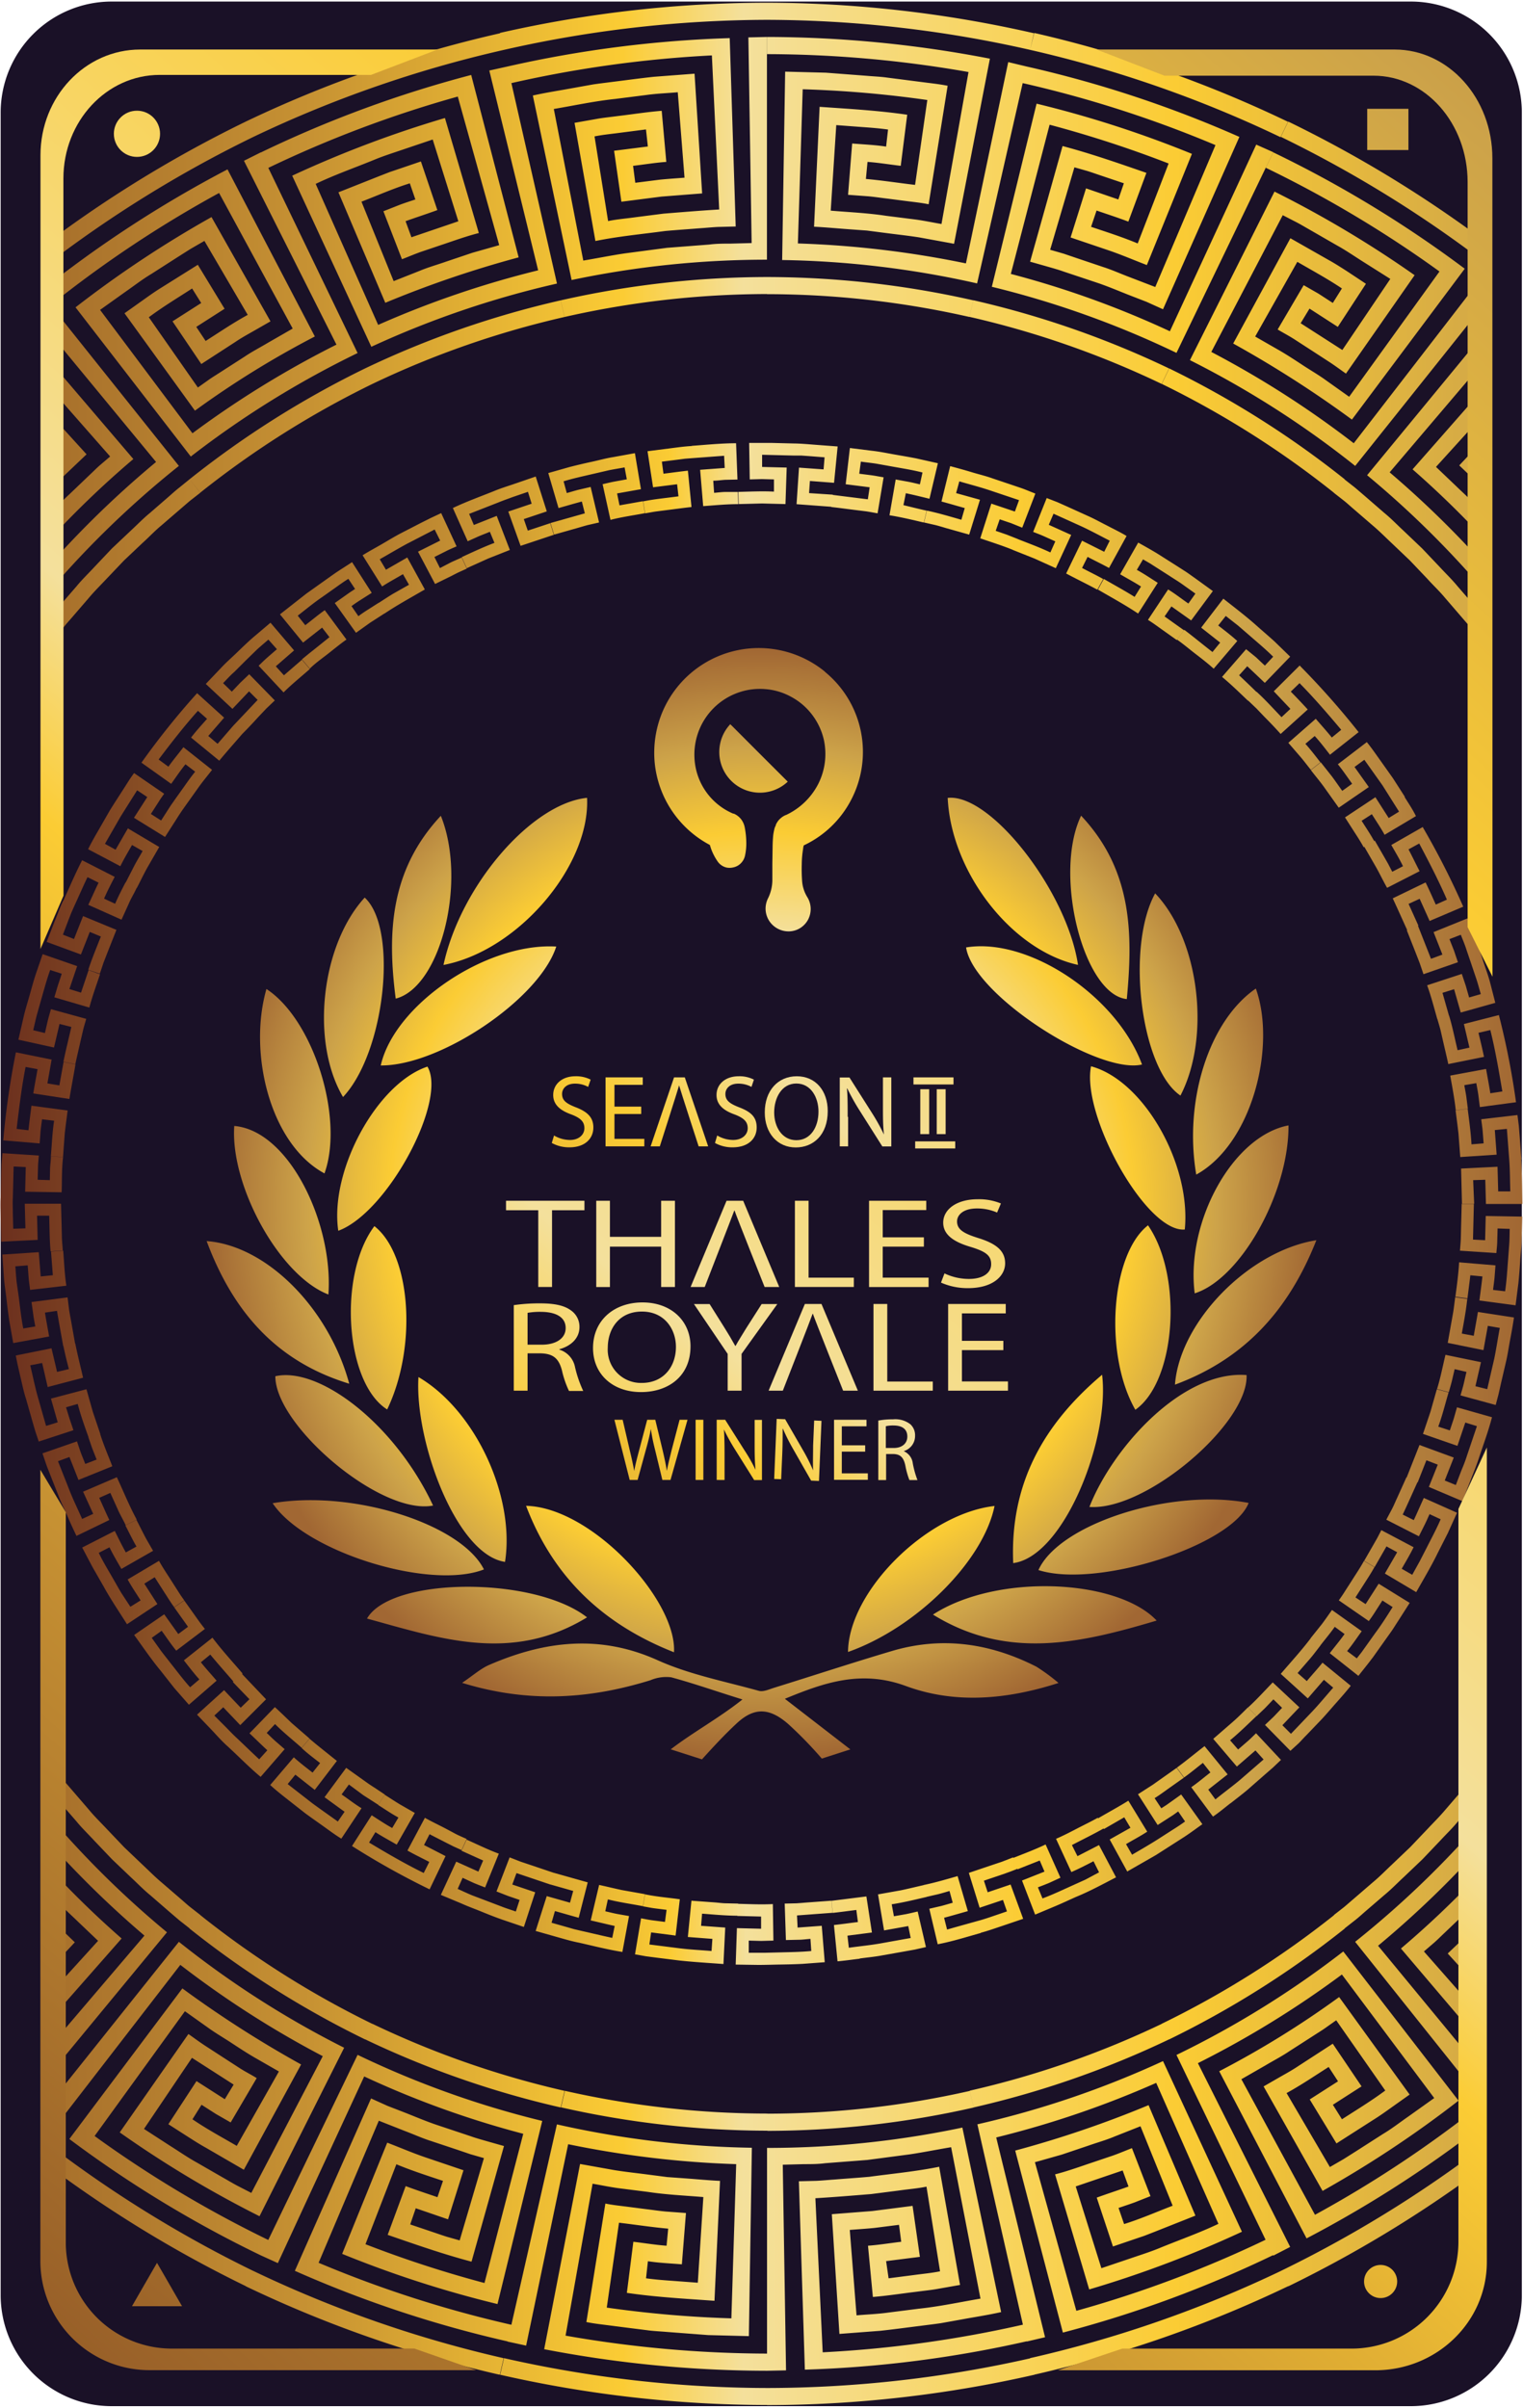 <svg id="Layer_1" data-name="Layer 1" xmlns="http://www.w3.org/2000/svg" xmlns:xlink="http://www.w3.org/1999/xlink" viewBox="0 0 275 434.56"><defs><style>.cls-1{fill:none;}.cls-2{fill:#1a1127;}.cls-3{fill:url(#linear-gradient);}.cls-4{fill:url(#linear-gradient-2);}.cls-5{fill:url(#linear-gradient-3);}.cls-6{fill:url(#linear-gradient-4);}.cls-7{fill:url(#thales_royale);}.cls-8{clip-path:url(#clip-path);}.cls-9{fill:url(#thales_royale-2);}.cls-10{fill:url(#linear-gradient-5);}.cls-11{fill:url(#linear-gradient-6);}.cls-12{fill:url(#thales_royale-3);}.cls-13{fill:url(#linear-gradient-7);}.cls-14{fill:url(#radial-gradient);}.cls-15{fill:url(#linear-gradient-8);}.cls-16{fill:url(#linear-gradient-9);}.cls-17{fill:url(#linear-gradient-10);}.cls-18{fill:url(#linear-gradient-11);}.cls-19{fill:url(#linear-gradient-12);}.cls-20{fill:url(#linear-gradient-13);}.cls-21{fill:url(#linear-gradient-14);}.cls-22{fill:url(#linear-gradient-15);}.cls-23{fill:url(#linear-gradient-16);}.cls-24{fill:url(#linear-gradient-17);}.cls-25{fill:url(#linear-gradient-18);}.cls-26{fill:url(#linear-gradient-19);}.cls-27{fill:url(#linear-gradient-20);}.cls-28{fill:url(#linear-gradient-21);}.cls-29{fill:url(#linear-gradient-22);}.cls-30{fill:url(#linear-gradient-23);}.cls-31{fill:url(#linear-gradient-24);}.cls-32{fill:url(#linear-gradient-25);}.cls-33{fill:url(#linear-gradient-26);}.cls-34{fill:url(#linear-gradient-27);}.cls-35{fill:url(#linear-gradient-28);}.cls-36{fill:url(#linear-gradient-29);}.cls-37{fill:url(#linear-gradient-30);}.cls-38{fill:url(#linear-gradient-31);}.cls-39{fill:url(#linear-gradient-32);}.cls-40{fill:url(#linear-gradient-33);}.cls-41{fill:url(#linear-gradient-34);}.cls-42{fill:url(#linear-gradient-35);}</style><linearGradient id="linear-gradient" x1="-204.65" y1="825.86" x2="253.35" y2="315.86" gradientTransform="translate(-41.6 -499.96)" gradientUnits="userSpaceOnUse"><stop offset="0" stop-color="#6c301e"/><stop offset="0.31" stop-color="#c79233"/><stop offset="0.44" stop-color="#fbcc34"/><stop offset="0.49" stop-color="#f4e09c"/><stop offset="0.67" stop-color="#fbcc34"/><stop offset="0.82" stop-color="#cda349"/><stop offset="1" stop-color="#a16733"/></linearGradient><linearGradient id="linear-gradient-2" x1="113.62" y1="1109.14" x2="571.69" y2="599.06" xlink:href="#linear-gradient"/><linearGradient id="linear-gradient-3" x1="-77.79" y1="935.3" x2="380.21" y2="425.3" xlink:href="#linear-gradient"/><linearGradient id="linear-gradient-4" x1="-8.12" y1="1001.74" x2="449.83" y2="491.79" xlink:href="#linear-gradient"/><linearGradient id="thales_royale" x1="0.09" y1="217.28" x2="274.91" y2="217.28" gradientTransform="matrix(1, 0, 0, 1, 0, 0)" xlink:href="#linear-gradient"/><clipPath id="clip-path"><rect class="cls-1" x="10" y="-4.72" width="258" height="445"/></clipPath><linearGradient id="thales_royale-2" x1="-78.29" y1="217.28" x2="355.29" y2="217.28" gradientTransform="matrix(1, 0, 0, 1, 0, 0)" xlink:href="#linear-gradient"/><linearGradient id="linear-gradient-5" x1="-175.31" y1="845.45" x2="276.66" y2="342.17" xlink:href="#linear-gradient"/><linearGradient id="linear-gradient-6" x1="-61.95" y1="968.14" x2="408.5" y2="444.28" xlink:href="#linear-gradient"/><linearGradient id="thales_royale-3" x1="-35.13" y1="983.88" x2="430.21" y2="465.71" xlink:href="#linear-gradient"/><linearGradient id="linear-gradient-7" x1="78.75" y1="1095.97" x2="553.73" y2="567.06" xlink:href="#linear-gradient"/><radialGradient id="radial-gradient" cx="137.5" cy="217.28" r="100.24" gradientUnits="userSpaceOnUse"><stop offset="0" stop-color="#6c301e"/><stop offset="0.08" stop-color="#8c5225"/><stop offset="0.18" stop-color="#ac752d"/><stop offset="0.26" stop-color="#c08a31"/><stop offset="0.31" stop-color="#c79233"/><stop offset="0.44" stop-color="#fbcc34"/><stop offset="0.49" stop-color="#f4e09c"/><stop offset="0.67" stop-color="#fbcc34"/><stop offset="0.82" stop-color="#cda349"/><stop offset="1" stop-color="#a16733"/></radialGradient><linearGradient id="linear-gradient-8" x1="-79.12" y1="965.26" x2="370.02" y2="465.13" xlink:href="#linear-gradient"/><linearGradient id="linear-gradient-9" x1="-73.39" y1="980.31" x2="387.22" y2="467.39" xlink:href="#linear-gradient"/><linearGradient id="linear-gradient-10" x1="-38.02" y1="978.87" x2="393.98" y2="497.82" xlink:href="#linear-gradient"/><linearGradient id="linear-gradient-11" x1="-40.87" y1="997.02" x2="412.61" y2="492.06" xlink:href="#linear-gradient"/><linearGradient id="linear-gradient-12" x1="-34.24" y1="1004.71" x2="422.13" y2="496.52" xlink:href="#linear-gradient"/><linearGradient id="linear-gradient-13" x1="35.32" y1="897.85" x2="329.78" y2="569.95" xlink:href="#linear-gradient"/><linearGradient id="linear-gradient-14" x1="40.98" y1="902.93" x2="335.44" y2="575.04" xlink:href="#linear-gradient"/><linearGradient id="linear-gradient-15" x1="44.97" y1="906.53" x2="339.45" y2="578.62" xlink:href="#linear-gradient"/><linearGradient id="linear-gradient-16" x1="50.7" y1="911.84" x2="345.18" y2="583.92" gradientTransform="translate(-9.44 -507.09) rotate(2.4)" xlink:href="#linear-gradient"/><linearGradient id="linear-gradient-17" x1="56.15" y1="916.56" x2="350.62" y2="588.66" xlink:href="#linear-gradient"/><linearGradient id="linear-gradient-18" x1="60.84" y1="920.77" x2="355.31" y2="592.88" xlink:href="#linear-gradient"/><linearGradient id="linear-gradient-19" x1="9.81" y1="851.24" x2="326.8" y2="498.25" xlink:href="#linear-gradient"/><linearGradient id="linear-gradient-20" x1="15.01" y1="855.9" x2="331.99" y2="502.93" xlink:href="#linear-gradient"/><linearGradient id="linear-gradient-21" x1="26.13" y1="865.9" x2="343.13" y2="512.91" xlink:href="#linear-gradient"/><linearGradient id="linear-gradient-22" x1="32.14" y1="871.3" x2="349.14" y2="518.31" xlink:href="#linear-gradient"/><linearGradient id="linear-gradient-23" x1="39.01" y1="877.48" x2="356.02" y2="524.47" xlink:href="#linear-gradient"/><linearGradient id="linear-gradient-24" x1="47.69" y1="883.06" x2="364.66" y2="530.1" xlink:href="#linear-gradient"/><linearGradient id="linear-gradient-25" x1="78.65" y1="841.5" x2="327.36" y2="564.55" xlink:href="#linear-gradient"/><linearGradient id="linear-gradient-26" x1="-56.37" y1="984.96" x2="395.34" y2="481.96" xlink:href="#linear-gradient"/><linearGradient id="linear-gradient-27" x1="21.62" y1="861.85" x2="338.62" y2="508.86" xlink:href="#linear-gradient"/><linearGradient id="linear-gradient-28" x1="-70.4" y1="978.26" x2="385.22" y2="470.91" xlink:href="#linear-gradient"/><linearGradient id="linear-gradient-29" x1="-63.33" y1="989.07" x2="398.9" y2="474.36" xlink:href="#linear-gradient"/><linearGradient id="linear-gradient-30" x1="-48.95" y1="988.3" x2="401.49" y2="486.71" xlink:href="#linear-gradient"/><linearGradient id="linear-gradient-31" x1="-19.59" y1="992.88" x2="412.44" y2="511.8" xlink:href="#linear-gradient"/><linearGradient id="linear-gradient-32" x1="-22.17" y1="1010.83" x2="431.33" y2="505.84" xlink:href="#linear-gradient"/><linearGradient id="linear-gradient-33" x1="-37.78" y1="998.7" x2="413.92" y2="495.71" xlink:href="#linear-gradient"/><linearGradient id="linear-gradient-34" x1="44.72" y1="883.06" x2="361.69" y2="530.1" xlink:href="#linear-gradient"/><linearGradient id="linear-gradient-35" x1="78.95" y1="853.04" x2="327.67" y2="576.09" xlink:href="#linear-gradient"/></defs><path class="cls-2" d="M274.79,414.19a20.05,20.05,0,0,1-20,20.09H20.12a20.05,20.05,0,0,1-20-20.09V20.37A20.05,20.05,0,0,1,20.12.28H254.79a20.05,20.05,0,0,1,20,20.09Z"/><circle class="cls-3" cx="24.73" cy="24.15" r="4.17"/><circle class="cls-4" cx="249.29" cy="411.78" r="2.99"/><rect class="cls-5" x="246.87" y="19.64" width="7.44" height="7.44"/><polygon class="cls-6" points="28.35 416.24 23.83 416.24 26.09 412.32 28.35 408.41 30.61 412.32 32.87 416.24 28.35 416.24"/><path class="cls-7" d="M273.66,235.59l-6.53-.87c.18-1.45.39-2.89.54-4.34l-2.18-.21c-.16,1.42-.36,2.84-.53,4.26l-2.18-.29c.27-2.1.57-4.19.68-6.31l6.57.55-.17,2.22c-.07.73-.18,1.47-.27,2.21l2.18.25c.28-1.87.38-3.75.53-5.62l.21-2.82c.07-.94.06-1.88.09-2.82l-2.19-.08-.06,2.23c0,.73-.1,1.47-.16,2.21l-6.57-.43c.05-.71.12-1.41.15-2.11l.05-2.11.11-4.23h2.2l-.16,6.45,2.19.11.11-4.37,6.59.11-.11,4c0,1.34-.18,2.67-.26,4s-.19,2.67-.32,4Zm-3.08,16.06.45-2,.91-3.91c.31-1.31.49-2.64.74-3.95s.49-2.64.69-4l-6.51-1c-.23,1.44-.51,2.87-.75,4.3l-2.16-.4c.38-2.11.78-4.22,1-6.36l-2.18-.29-.27,2.1c-.09.69-.23,1.38-.35,2.08l-.74,4.15,6.45,1.31.79-4.38,2.16.37c-.35,1.85-.62,3.71-1,5.55l-1.27,5.51-2.13-.54,1-4.34L261,244.53c-.5,2.06-.89,4.14-1.52,6.16l2.12.58c.19-.69.4-1.38.57-2.07l.49-2.09,2.13.5-.49,2.13c-.17.71-.39,1.41-.58,2.11l6.35,1.73Zm-5.06,15.55c.48-1.25,1-2.48,1.42-3.75.84-2.55,1.79-5.06,2.46-7.66L263.08,254l-.6,2.1-.69,2.07-2.09-.68c.74-2,1.25-4.11,1.86-6.17l-2.12-.58-1.15,4.06-1.35,4,6.22,2.16,1.42-4.21,2.1.65-1.81,5.36c-.28.9-.63,1.77-1,2.65l-1,2.62-2-.82,1.63-4.14-6.19-2.27-2.33,5.9,2,.86,1.58-4,2.05.79L258,268.37l6.07,2.57Zm-5.91,13.08,1.82-3.58,1.66-3.67-6-2.67c-.61,1.32-1.18,2.66-1.81,4l-2-1c.92-1.94,1.78-3.91,2.67-5.86l-2-.86-1.74,3.85c-.3.63-.56,1.29-.89,1.91l-1,1.88,5.88,3,1-2c.34-.66.62-1.34.93-2l2,.93c-.74,1.73-1.64,3.39-2.49,5.07l-1.29,2.51L255,284.23l-1.9-1.09c.73-1.28,1.5-2.56,2.15-3.89l-5.83-3.08-.73,1.41-.79,1.38-1.58,2.75,1.89,1.12,2.14-3.73,1.93,1.06L250.06,284l5.66,3.36C257.05,285,258.44,282.69,259.61,280.28Zm-11.82,19,2.33-3.28,1.16-1.63c.38-.55.73-1.13,1.1-1.69l2.16-3.38-5.6-3.46-2.36,3.68-1.83-1.21,1.74-2.72c.58-.9,1.16-1.8,1.68-2.74l-1.89-1.12c-.67,1.23-1.47,2.39-2.22,3.59l-1.14,1.77c-.37.6-.77,1.19-1.18,1.75l5.42,3.74c.44-.6.86-1.21,1.25-1.84l1.2-1.87,1.85,1.18c-1,1.59-2,3.18-3.14,4.7l-1.64,2.3-.82,1.15-.87,1.11L243.24,298c.95-1.15,1.77-2.39,2.64-3.59l-5.37-3.83c-.62.86-1.21,1.74-1.85,2.58l-2,2.5,1.72,1.36c.88-1.14,1.81-2.23,2.63-3.4l1.77,1.3c-.84,1.19-1.79,2.3-2.67,3.46l5.17,4.09C246.14,301.37,247,300.33,247.79,299.26Zm-13.33,15.39c.48-.47.93-1,1.39-1.45l2.78-2.9c.93-1,1.77-2,2.66-3s1.77-2,2.61-3.06l-5.1-4.17c-.91,1.13-1.9,2.21-2.84,3.32l-1.66-1.45,2.11-2.43c.71-.81,1.34-1.68,2-2.52l-1.72-1.36c-1.69,2.25-3.61,4.32-5.43,6.46l4.88,4.43,2.91-3.36,1.68,1.42c-1.25,1.41-2.44,2.87-3.73,4.24l-3.9,4.09-1.55-1.55,3.07-3.23-4.81-4.5c-1.47,1.52-2.89,3.1-4.45,4.52l1.53,1.58,1.55-1.48,1.49-1.56,1.57,1.53-1.5,1.58-1.59,1.51L233,316Zm-12.27,10.8c1.05-.83,2.12-1.63,3.14-2.5l3-2.63,1.52-1.32,1.45-1.38-4.5-4.81c-.53.5-1,1-1.59,1.5l-1.65,1.43-1.45-1.66c1.66-1.37,3.19-2.88,4.75-4.36l-1.53-1.58c-1,1-2,2-3.07,2.91l-3.19,2.77,4.26,5,3.36-2.91,1.47,1.63-4.27,3.7c-1.45,1.21-3,2.34-4.43,3.51L218.17,323l3.5-2.75-4.17-5.1c-1.68,1.29-3.3,2.64-5,3.89l1.3,1.77c1.17-.83,2.27-1.76,3.4-2.63l1.36,1.72c-1.15.89-2.26,1.84-3.46,2.67l3.92,5.3C220.11,327.14,221.13,326.27,222.19,325.45ZM207,335.8l1.74-1,1.69-1.08,3.39-2.17c1.12-.73,2.19-1.54,3.29-2.31l-3.83-5.36-1.78,1.27-.89.63-.92.59-1.21-1.83c.92-.56,1.77-1.21,2.65-1.83l2.63-1.86-1.3-1.77L209,321.52l-.86.61-.89.57-1.77,1.14,3.55,5.55,1.87-1.2.93-.6.91-.65,1.24,1.81c-.76.56-1.55,1.07-2.35,1.57l-2.38,1.53c-1.56,1-3.21,1.95-4.84,2.9l-1.09-1.91c1.27-.75,2.59-1.44,3.83-2.25L203.74,325c-1.79,1.12-3.66,2.12-5.48,3.19l1.06,1.93L203,328l1.12,1.89L200.37,332l3.17,5.78ZM190.63,344c1.23-.52,2.44-1.09,3.67-1.64,2.46-1,4.83-2.3,7.22-3.53l-3.08-5.82-3.89,2-1-2c1.91-1,3.84-1.93,5.73-3l-1.06-1.93c-1.23.7-2.5,1.3-3.75,1.95s-2.5,1.3-3.79,1.85l2.77,6c1.37-.59,2.68-1.27,4-1.95l1,2L196,339.24l-2.57,1.16c-1.72.78-3.42,1.58-5.19,2.24l-.83-2c.69-.27,1.39-.53,2.07-.82l2-.92-2.68-6c-1.9.91-3.89,1.65-5.85,2.43l.79,2.05,4-1.58.86,2-4.06,1.61,2.37,6.15Zm-13.52,4.83c1.3-.34,2.56-.8,3.83-1.22l3.81-1.29-2.27-6.19-4.14,1.4-.68-2.09c2-.7,4.09-1.33,6.07-2.16l-.79-2.05-2,.78-2,.67-4,1.35,1.95,6.29,4.21-1.41.72,2.07-2.67.91c-.89.31-1.79.6-2.7.84-1.81.51-3.62,1-5.44,1.53l-.54-2.13c1.43-.38,2.86-.8,4.29-1.2l-1.85-6.32c-2,.57-4.06,1.18-6.13,1.61l.51,2.14,2.09-.48c.7-.17,1.38-.39,2.07-.58l.58,2.12c-.7.19-1.4.41-2.1.59l-2.13.49,1.52,6.41C172,350.4,174.53,349.59,177.11,348.87Zm-21.87,4.65c1.32-.18,2.66-.3,4-.55l3.95-.7,2-.36,2-.45L165.7,345c-.71.16-1.42.34-2.13.48l-2.16.38-.4-2.16c2.13-.33,4.22-.84,6.31-1.33l-.51-2.14c-1.37.31-2.74.65-4.12.94l-4.15.74,1.09,6.5,4.37-.78.44,2.15-5.57,1c-1.85.32-3.73.5-5.6.76l-.25-2.18,4.42-.57-1-6.51-6.3.79.22,2.18c1.42-.15,2.84-.35,4.26-.53l.29,2.18c-1.44.18-2.89.38-4.33.54l.65,6.55C152.58,353.87,153.91,353.68,155.24,353.52Zm-18.32,1.16c1.34,0,2.68-.05,4-.07s2.68-.05,4-.12l4-.3-.54-6.57-4.36.32-.11-2.19,6.43-.48-.22-2.18-4.21.31c-.7.05-1.41.12-2.11.16l-2.11.05.22,6.58,2.22-.05c.74,0,1.47-.11,2.21-.16l.15,2.19c-1.88.18-3.76.2-5.64.25l-2.83.07c-.94,0-1.88,0-2.82,0l0-2.2,2.23.06,2.22-.06-.1-6.59c-2.12.11-4.23,0-6.35-.05l-.07,2.19,4.3.11v2.2l-4.37-.11-.22,6.58Zm-20.29-1.56,2,.26,4,.5c2.66.29,5.34.44,8,.64l.32-6.58-4.36-.32.18-2.19c2.15.16,4.29.37,6.44.37l.07-2.19-2.11-.05c-.71,0-1.41-.11-2.11-.16l-4.21-.31-.65,6.55,4.43.34-.15,2.19c-1.87-.16-3.76-.24-5.63-.47l-5.6-.71.32-2.18,4.42.57.76-6.55c-2.09-.29-4.21-.46-6.28-.89l-.36,2.17c.71.12,1.41.27,2.12.36l2.13.27-.29,2.18-2.17-.28c-.72-.09-1.44-.24-2.15-.37l-1.09,6.5Zm-16-3.46c1.29.36,2.58.75,3.89,1,2.61.59,5.21,1.26,7.86,1.68l1.2-6.48-2.16-.38c-.71-.14-1.42-.32-2.13-.48l.47-2.15c2.09.54,4.22.82,6.33,1.23l.36-2.17-4.16-.74c-1.37-.29-2.74-.63-4.11-.93l-1.52,6.41c1.44.32,2.88.68,4.33,1l-.44,2.15c-1.84-.39-3.67-.84-5.51-1.25l-1.37-.32-1.36-.39-2.72-.77.61-2.11c1.43.4,2.86.82,4.29,1.21l1.63-6.39-6.1-1.72-.65,2.1,4.13,1.17-.58,2.12-4.2-1.19-2,6.29Zm-17.32-6.07c1.21.55,2.48,1,3.72,1.51s2.49,1,3.75,1.44l3.81,1.29,2.05-6.26-4.14-1.4.76-2.06,6.11,2.06.65-2.1-4-1.35-2-.67-2-.78-2.37,6.15,2.07.81,2.1.72L93.14,345c-.88-.31-1.79-.58-2.66-.93l-2.63-1-2.63-1c-.87-.36-1.72-.77-2.58-1.15l.89-2,2,.92c.68.29,1.38.55,2.06.82l2.48-6.1c-2-.73-3.88-1.68-5.82-2.53l-.92,2,3.91,1.77-.86,2-4-1.8-2.78,6ZM77.57,341,80.45,335l-3.89-2,1-1.95,2.87,1.47c.48.25,1,.5,1.44.73l1.47.66.92-2c-.64-.29-1.29-.56-1.92-.88l-1.87-1c-1.25-.65-2.52-1.25-3.75-1.94L73.57,334c1.29.73,2.63,1.37,3.94,2.05l-1,2c-3.38-1.66-6.64-3.56-9.87-5.5l1.15-1.87c1.25.81,2.56,1.5,3.84,2.25l3.27-5.72-2.75-1.58c-.9-.55-1.78-1.13-2.68-1.7l-1.18,1.85c1.21.76,2.39,1.58,3.65,2.26l-1.12,1.89c-1.28-.7-2.48-1.52-3.71-2.3l-3.55,5.55A140.25,140.25,0,0,0,77.57,341ZM51.9,324.75l3.16,2.48c1.08.8,2.18,1.56,3.27,2.34s2.16,1.58,3.3,2.28l3.65-5.49c-1.25-.76-2.39-1.66-3.6-2.49L63,322.08,65.59,324l2.71,1.74,1.18-1.85L67.7,322.7c-.59-.37-1.18-.76-1.75-1.18l-3.44-2.45-3.91,5.3L62.22,327,61,328.76c-1.54-1.1-3.08-2.18-4.6-3.29L51.94,322l1.39-1.7,3.5,2.75,4-5.23-2.5-2-1.24-1-1.2-1-1.42,1.67c1.06,1,2.2,1.83,3.33,2.72l-1.36,1.72c-1.15-.9-2.31-1.78-3.39-2.76l-4.26,5C49.79,323.09,50.84,323.92,51.9,324.75ZM38.35,312.37c.93,1,1.82,2,2.81,2.87,2,1.84,3.84,3.74,5.9,5.46l4.34-5-1.65-1.43c-.55-.48-1.06-1-1.59-1.5l1.5-1.6c1.52,1.52,3.2,2.86,4.81,4.28l1.42-1.67-3.2-2.77c-1-.95-2-1.94-3.06-2.9l-4.58,4.73c1.07,1,2.13,2.06,3.22,3.06l-1.47,1.63c-1.38-1.28-2.73-2.6-4.1-3.89-.69-.64-1.34-1.33-2-2l-2-2,1.61-1.5,3.07,3.22,4.66-4.66-4.37-4.6-1.63,1.47c1,1.06,2,2.08,3,3.12l-1.58,1.53c-1-1.06-2-2.1-3-3.17l-4.88,4.42C36.49,310.44,37.43,311.4,38.35,312.37ZM29,301.53l2.48,3.15,2.63,3,5-4.34c-.94-1.11-1.93-2.18-2.84-3.32l1.7-1.39c1.37,1.66,2.8,3.26,4.2,4.89l1.63-1.47c-1.83-2.15-3.74-4.21-5.44-6.47l-5.16,4.09c.91,1.16,1.81,2.34,2.8,3.44l-1.67,1.42c-1.27-1.4-2.38-2.92-3.56-4.39-.57-.75-1.17-1.48-1.73-2.23l-1.64-2.3,1.79-1.28c.87,1.2,1.69,2.44,2.63,3.59L37,294c-.67-.82-1.28-1.68-1.89-2.55l-1.84-2.58-1.81,1.24,2.49,3.5-1.76,1.31-2.54-3.56-5.43,3.73C25.78,297.22,27.27,299.45,29,301.53ZM16.7,282.83l2,3.49c1.29,2.35,2.8,4.56,4.23,6.83l5.49-3.64-2.36-3.68,1.87-1.16,1.74,2.72c.59.9,1.14,1.82,1.78,2.68l1.81-1.24-.61-.86-.57-.89-1.14-1.78c-.75-1.19-1.55-2.35-2.23-3.59l-5.66,3.36c.71,1.3,1.55,2.53,2.34,3.78L23.54,290,22,287.65c-.5-.8-.95-1.63-1.42-2.44-.93-1.64-1.93-3.24-2.75-4.94l1.94-1c.65,1.34,1.41,2.61,2.15,3.9l5.72-3.27c-.52-.92-1.07-1.82-1.56-2.76l-1.44-2.82-2,1c.66,1.27,1.28,2.56,2,3.81l-1.92,1.06c-.72-1.27-1.35-2.59-2-3.88l-5.88,3ZM8.33,264.26c.22.63.48,1.25.72,1.88l1.48,3.74c.47,1.25,1.08,2.45,1.61,3.68s1.09,2.45,1.67,3.65l5.93-2.87c-.63-1.32-1.21-2.66-1.82-4l2-.89,1.33,2.94c.43,1,1,1.92,1.44,2.88l2-1c-1.35-2.48-2.4-5.1-3.59-7.65L15,269.23l1.83,4-2,.92c-.76-1.72-1.59-3.41-2.28-5.16l-2.08-5.26,2.07-.76,1.63,4.14,6.11-2.47c-.77-2-1.6-3.91-2.23-5.93l-2.08.72.69,2,.79,2-2.05.79-.8-2-.7-2.07-6.23,2.16ZM3.7,248.57c.32,1.31.57,2.63,1,3.91l1.1,3.87.56,1.93.64,1.9,6.26-2.05-.7-2.07L11.92,254l2.11-.61c.54,2.08,1.27,4.1,2,6.14l2.08-.72-1.35-4-1.15-4.07L9.2,252.43l1.22,4.28-2.1.65-1.55-5.44c-.5-1.82-.87-3.67-1.31-5.5L7.61,246l1,4.34L15,248.66c-.47-2.06-1-4.12-1.41-6.18l-2.15.43c.29,1.4.63,2.8,1,4.19l-2.14.51c-.32-1.42-.67-2.84-1-4.26l-6.45,1.3C3.09,246,3.41,247.27,3.7,248.57Zm-3-18.11c.09,1.34.32,2.66.47,4s.32,2.66.52,4l.7,3.95,6.48-1.19c-.25-1.44-.53-2.87-.75-4.31l2.17-.32c.35,2.12.75,4.23,1.12,6.34l2.15-.43-.74-4.16c-.12-.69-.27-1.38-.36-2.08l-.26-2.1L5.69,235,6,237.22c.09.73.25,1.46.37,2.19l-2.17.36c-.37-1.85-.56-3.72-.8-5.59L3,231.38c-.1-.94-.15-1.88-.23-2.82L5,228.38l.17,2.22c.06.74.18,1.47.26,2.21l6.55-.76c-.32-2.09-.39-4.21-.57-6.32l-2.2.15.33,4.28-2.19.22L7,226l-6.57.43ZM.27,210.11l-.06,2-.1,4c-.06,1.33,0,2.67,0,4l.11,4,6.58-.33-.11-4.37,2.19,0c.08,2.14.05,4.3.26,6.44l2.2-.15c-.05-.7-.12-1.4-.16-2.11l-.05-2.11-.11-4.22H4.47l.12,4.44-2.2.07L2.32,219c0-.94-.06-1.89,0-2.83l.14-5.64,2.19.11-.11,4.45,6.59.1c.07-2.11,0-4.23.26-6.34l-2.2-.14c0,.71-.11,1.43-.15,2.14L9,213l-2.2-.07.06-2.19c0-.72.1-1.45.15-2.18l-6.57-.43Zm.32-4.29,6.57.55.16-2.18c.07-.73.18-1.45.27-2.17l2.18.25c-.33,2.13-.4,4.28-.59,6.42l2.2.14.31-4.21c.15-1.4.35-2.79.52-4.19l-6.53-.87C5.5,201,5.3,202.5,5.14,204L3,203.75c.45-3.74.89-7.48,1.62-11.18l2.16.4c-.25,1.46-.54,2.92-.77,4.38l6.52,1c.34-2.08.74-4.16,1.1-6.24l-2.15-.44-.76,4.23-2.16-.36.76-4.3-6.45-1.31A142.57,142.57,0,0,0,.59,205.82ZM6.4,176c-.41,1.27-.75,2.57-1.12,3.86s-.77,2.56-1.06,3.87l-.9,3.92,6.43,1.41,1-4.25,2.13.54c-.47,2.09-1,4.18-1.43,6.28l2.15.44c.29-1.38.63-2.75.93-4.12l.48-2.06c.17-.68.38-1.35.56-2L9.2,182.14c-.2.72-.42,1.42-.59,2.14l-.5,2.17L6,185.94c.22-.92.41-1.84.65-2.75l.77-2.72c.52-1.81,1-3.63,1.64-5.4l2.09.68-.7,2.11L9.81,180l6.32,1.85c.53-2,1.26-4,1.93-6L16,175.09l-1.37,4.07-2.1-.65,1.4-4.14-6.23-2.16Zm5-13.44c-.58,1.21-1,2.47-1.53,3.71L8.42,170l6.19,2.27,1.6-4.07,2,.83c-.78,2-1.62,4-2.27,6l2.08.72.67-2,.78-2,1.55-3.92L15,165.34l-1.64,4.14-2-.79,1-2.63.52-1.32.57-1.29c.79-1.71,1.54-3.44,2.35-5.14l2,1c-.65,1.34-1.24,2.7-1.86,4l6,2.68,1.31-2.89c.42-1,1-1.89,1.42-2.84l-2-1c-.66,1.27-1.32,2.54-1.88,3.86l-2-.93c.58-1.34,1.25-2.63,1.92-3.93l-5.88-3C13.59,157.67,12.54,160.14,11.43,162.58ZM22,142.87c-.72,1.13-1.46,2.25-2.16,3.39l-2,3.48c-.67,1.16-1.34,2.32-1.93,3.53l5.82,3.07c.64-1.31,1.39-2.56,2.11-3.83l1.91,1.09c-.52.94-1.09,1.85-1.58,2.81l-1.47,2.87,2,1c.65-1.25,1.25-2.52,1.94-3.75l2.11-3.66-5.66-3.36-2.22,3.85-1.92-1.06,2.81-4.89c1-1.6,2-3.18,3-4.77l1.83,1.22-2.4,3.74,5.61,3.46,1.71-2.67c.57-.89,1.12-1.79,1.75-2.64l-1.81-1.25-.62.88-.58.9-1.16,1.81-1.85-1.18,1.18-1.84.59-.92.63-.89-5.43-3.73C23.41,140.59,22.74,141.75,22,142.87Zm3.54-5.22,5.37,3.82c.85-1.18,1.66-2.4,2.58-3.53l1.75,1.34c-.68.83-1.3,1.71-1.92,2.59l-1.87,2.62,1.81,1.25,2.45-3.44c.81-1.16,1.72-2.23,2.58-3.35l-5.17-4.09c-.9,1.18-1.86,2.31-2.71,3.52l-1.77-1.3c2.27-3,4.59-6,7.1-8.79l1.65,1.45c-1,1.12-2,2.22-2.89,3.38l5.09,4.17c1.35-1.63,2.76-3.21,4.14-4.81L42.1,131l-2.81,3.25-1.68-1.42,2.86-3.3-4.88-4.42A139.31,139.31,0,0,0,25.54,137.65ZM45.76,115c-1,.86-2,1.83-2.94,2.74s-2,1.83-2.89,2.79l-2.77,2.91,4.81,4.5,3-3.16,1.55,1.55L42.1,131l1.63,1.48c1-1,1.94-2,2.91-3.07l1.45-1.53,1.53-1.46L45,121.69l-1.61,1.53-1.53,1.61-1.58-1.53c.66-.67,1.28-1.38,2-2l2-2,2.05-2c.69-.64,1.42-1.24,2.13-1.86L50,117.17l-1.68,1.46c-.56.49-1.08,1-1.62,1.53l4.5,4.81c1.5-1.5,3.16-2.82,4.74-4.22l-1.42-1.68-3.25,2.81-1.47-1.62,3.3-2.87-4.26-5ZM60.2,103.67,56.92,106l-1.63,1.16-1.58,1.24-3.16,2.48,4.17,5.1,3.44-2.7L59.49,115,57,117l-1.26,1-1.22,1,1.42,1.68c1-1,2.16-1.8,3.27-2.67s2.19-1.77,3.35-2.58l-3.92-5.3c-1.21.85-2.34,1.81-3.52,2.71l-1.36-1.72c1.49-1.16,2.94-2.36,4.5-3.42l2.3-1.63c.77-.55,1.54-1.1,2.34-1.6l1.21,1.83-.93.61-.91.64-1.82,1.29,3.83,5.37,2.58-1.84,2.67-1.72-1.18-1.84L66.49,110c-.61.38-1.2.78-1.78,1.21l-1.24-1.81c.58-.44,1.19-.84,1.81-1.23L67.12,107l-3.55-5.54C62.44,102.21,61.3,102.9,60.2,103.67Zm17.62-10.2L76,94.38l-3.57,1.84c-1.19.62-2.33,1.32-3.5,2s-2.34,1.3-3.46,2L69,105.85c1.22-.8,2.51-1.48,3.76-2.22l1.09,1.91L71,107.15c-.92.55-1.81,1.15-2.72,1.73l1.18,1.84c2.34-1.57,4.82-2.91,7.25-4.33l-3.17-5.77-3.85,2.21-1.12-1.89c1.64-.93,3.25-1.89,4.91-2.79l5-2.58,1,2-4,2,3.08,5.83L81.42,104c.47-.24.94-.49,1.42-.72l1.44-.65-.92-2c-.65.3-1.32.57-2,.9l-1.92,1-1-2,2-1c.64-.34,1.32-.61,2-.92l-2.78-6ZM93,87.29c-1.27.44-2.56.82-3.79,1.34-2.49,1-5,1.9-7.44,3.06l2.68,6,2-.9c.67-.28,1.36-.54,2-.81l.83,2c-2,.75-4,1.7-5.91,2.57l.92,2,3.85-1.74,3.92-1.55-2.37-6.15-4.13,1.64-.85-2L90,90.68c.87-.36,1.76-.66,2.66-1l2.67-.91L96,90.91l-4.22,1.42L94,98.52l6-2-.65-2.09L95.3,95.77l-.72-2.08,4.15-1.39-2-6.29Zm17.72-4.79c-1.32.21-2.62.58-3.93.86s-2.61.59-3.91.92L99,85.38l1.85,6.32c1.4-.39,2.8-.81,4.21-1.18l.54,2.13-6.2,1.75.65,2.09,4.06-1.15c.68-.19,1.35-.4,2-.57l2.06-.47-1.52-6.41-2.17.5c-.72.18-1.42.4-2.14.6l-.58-2.12c1.8-.55,3.65-.94,5.48-1.37l2.76-.64c.92-.18,1.85-.33,2.78-.5l.4,2.15-2.2.4c-.72.13-1.44.32-2.17.48l1.42,6.44c2.05-.53,4.15-.81,6.22-1.21l-.36-2.16-4.23.75-.44-2.15,4.31-.77-1.09-6.5Zm14.2-2c-1.34.07-2.66.26-4,.43l-4,.51,1,6.51,4.34-.55.25,2.18c-2.13.3-4.27.48-6.38.91l.36,2.16c.7-.11,1.38-.26,2.08-.35l2.1-.27c1.4-.17,2.79-.37,4.19-.52l-.65-6.56c-1.47.16-2.94.37-4.41.55l-.29-2.18,2.8-.35,1.4-.18,1.41-.11,5.63-.42.11,2.2-4.44.33.55,6.56c2.11-.15,4.21-.36,6.33-.36l-.07-2.2-2.15,0c-.72,0-1.43.11-2.14.16l-.15-2.19c.73,0,1.45-.12,2.18-.16l2.19-.05L132.91,80C130.23,80,127.56,80.28,124.89,80.47Zm22.35-.22c-1.33-.1-2.67-.23-4-.24l-4-.1c-.67,0-1.34,0-2,0l-2,0,.11,6.59,2.19-.06,2.18.06,0,2.2c-2.14-.11-4.29,0-6.44.05l.07,2.2,4.23-.11,4.22.11.22-6.59-4.44-.11v-2.2l5.64.14,1.41,0,1.41.1,2.82.22-.18,2.18-4.44-.32L143.83,91l6.33.47.22-2.19L146.09,89l.15-2.19,4.36.33.65-6.56Zm18.19,2.46c-1.31-.26-2.64-.48-4-.72s-2.63-.51-4-.66l-4-.5-.76,6.54,4.33.55-.33,2.17-6.39-.8-.22,2.19c1.4.15,2.8.35,4.19.52l2.1.26c.7.1,1.39.24,2.08.36l1.09-6.5c-.73-.12-1.46-.27-2.19-.37l-2.21-.28.29-2.18c.94.13,1.87.23,2.8.37l2.79.5c1.85.34,3.71.62,5.54,1.09l-.47,2.14c-.73-.16-1.44-.35-2.17-.48l-2.2-.4L160.61,93c2.09.33,4.14.83,6.2,1.31l.51-2.14c-1.4-.31-2.79-.66-4.19-1l.43-2.15c1.43.3,2.85.65,4.27,1l1.52-6.41ZM185,88.31c-.63-.24-1.27-.44-1.9-.66l-3.81-1.28c-1.26-.46-2.57-.76-3.85-1.15s-2.58-.74-3.87-1.09L170,90.52c1.4.37,2.8.79,4.2,1.18l-.61,2.11c-2.07-.59-4.13-1.21-6.23-1.65l-.51,2.14,2.06.47c.68.17,1.35.38,2,.57L175,96.49l1.95-6.29L172.64,89l.58-2.12c1.8.53,3.64,1,5.42,1.59L184,90.27l-.75,2.06L179,90.9,177,97.16c2,.69,4,1.31,6,2.13l.79-2-2-.79-2-.69.72-2.08,2.07.7,2,.81,2.37-6.15Zm15,6.6c-1.2-.6-2.37-1.26-3.59-1.8l-3.66-1.66-1.84-.82L189,89.89,186.55,96c.68.27,1.36.52,2,.81l2,.9-.89,2c-1.94-.92-4-1.67-6-2.46l-.79,2,3.92,1.56,3.85,1.74,2.78-6-4.05-1.83.86-2,5.15,2.33c1.7.8,3.36,1.7,5,2.54l-1,2-4-2-2.87,5.92c1.87,1,3.77,1.91,5.63,2.92l1.06-1.92c-1.25-.71-2.55-1.32-3.82-2l1-2c1.29.68,2.6,1.31,3.87,2l3.17-5.77C202.38,96.1,201.17,95.53,200,94.91Zm15.75,9.42c-.55-.38-1.08-.78-1.64-1.15l-1.7-1.09L209,99.93c-1.15-.7-2.32-1.35-3.48-2l-3.26,5.72c1.25.74,2.54,1.42,3.77,2.21l-1.16,1.87c-1.82-1.14-3.71-2.16-5.56-3.24l-1.06,1.92c2.43,1.42,4.91,2.76,7.25,4.33l3.55-5.55c-1.25-.79-2.48-1.63-3.78-2.34l1.12-1.89,1.23.71,1.19.76,2.38,1.52c.78.52,1.6,1,2.36,1.55l2.3,1.64-1.27,1.79c-1.22-.84-2.39-1.77-3.66-2.54l-3.64,5.49c.9.55,1.75,1.19,2.61,1.8l2.59,1.84,1.3-1.77-3.5-2.49,1.24-1.81,3.56,2.53,3.92-5.3Zm14.37,11.43c-1-.9-2-1.76-3-2.64-2-1.8-4.13-3.42-6.23-5.07l-4,5.23,3.43,2.7-1.39,1.7c-1.7-1.31-3.35-2.69-5.09-4l-1.3,1.77c1.15.8,2.22,1.72,3.34,2.58s2.23,1.72,3.27,2.66l4.26-5c-1.1-1-2.28-1.89-3.44-2.8l1.36-1.72,2.22,1.74,2.14,1.85c1.42,1.24,2.87,2.44,4.2,3.77l-1.5,1.6c-.54-.5-1.06-1-1.62-1.52L225,117.17l-4.34,5c1.63,1.35,3.14,2.83,4.67,4.29l1.53-1.58c-1-1-2.07-2-3.12-3l1.47-1.63c1.07,1,2.12,2,3.17,3l4.58-4.73Zm4.56,4.35L230,124.77l3,3.17-1.6,1.5c-1.49-1.55-2.93-3.15-4.52-4.6l-1.53,1.58,1.53,1.46,1.46,1.53c1,1,1.95,2,2.9,3.06l4.89-4.42c-1-1.09-2-2.15-3.06-3.22l1.58-1.53c2.65,2.68,5.1,5.54,7.53,8.42l-1.7,1.39c-.93-1.15-1.93-2.25-2.9-3.38l-4.95,4.34,2.07,2.4c.7.8,1.32,1.65,2,2.48l1.72-1.36c-.88-1.13-1.75-2.27-2.71-3.34l1.68-1.41c1,1.08,1.86,2.24,2.76,3.38l5.17-4.08A144.74,144.74,0,0,0,234.66,120.11Zm19,23.72-2.17-3.38-2.32-3.27c-.78-1.09-1.54-2.2-2.39-3.24l-5.23,4c.92,1.13,1.73,2.34,2.58,3.52l-1.79,1.28c-.62-.87-1.23-1.76-1.87-2.62l-2-2.53L236.7,139c.86,1.12,1.78,2.19,2.58,3.34l2.45,3.44,5.43-3.73-2.58-3.62,1.77-1.3,3.27,4.6,3,4.76-1.87,1.15-2.4-3.75-5.49,3.64,1.71,2.67c.58.89,1.15,1.78,1.66,2.71l1.89-1.12c-.69-1.26-1.5-2.44-2.26-3.65l1.85-1.19c.77,1.24,1.6,2.44,2.3,3.72l5.66-3.37C255.08,146.08,254.33,145,253.61,143.83Zm3.26,5.41-5.72,3.27c.72,1.26,1.47,2.51,2.11,3.83l-1.94,1-.74-1.43-.8-1.4-1.61-2.79-1.89,1.12,2.11,3.66c.69,1.22,1.29,2.5,2,3.74l5.87-3c-.68-1.31-1.32-2.65-2-3.94l1.93-1.06c1.76,3.33,3.5,6.67,5,10.13l-2,.9c-.62-1.35-1.21-2.72-1.85-4l-5.93,2.87c.9,1.92,1.75,3.85,2.63,5.77l2-.85-1.77-3.92,2-.92,1.8,4,6.07-2.58A142.67,142.67,0,0,0,256.87,149.24Zm12.06,27.87c-.36-1.29-.84-2.54-1.25-3.82s-.84-2.54-1.32-3.79l-1.47-3.74-6.11,2.47,1.6,4.06-2.06.76-2.37-6-2,.85,1.55,3.93.78,2,.68,2,6.22-2.16-.71-2.1-.82-2.07,2.05-.79c.34.88.72,1.75,1,2.64l.91,2.68.9,2.67c.3.9.53,1.81.8,2.72l-2.11.61-.61-2.14-.71-2.11-6.26,2.05c.73,2,1.23,4,1.83,6.08l2.12-.58-1.18-4.14,2.1-.65,1.2,4.21L270,181Zm1.71,6.08-6.38,1.63,1,4.26-2.14.47c-.51-2.09-.91-4.2-1.54-6.25l-2.12.58c.19.67.4,1.35.57,2l.47,2.06c.31,1.37.65,2.74.94,4.11l6.45-1.3c-.3-1.45-.65-2.89-1-4.34l2.14-.5c.91,3.65,1.54,7.37,2.17,11.08l-2.17.33c-.23-1.47-.51-2.92-.77-4.39l-6.47,1.2c.37,2.08.77,4.16,1,6.26l2.18-.29-.27-2.13c-.1-.71-.25-1.41-.37-2.11l2.17-.37c.12.72.27,1.43.37,2.16l.27,2.16,6.53-.87A138.94,138.94,0,0,0,270.64,183.19Zm4,26.06-.3-4-.16-2-.25-2-6.54.76c.08.73.2,1.45.26,2.17l.17,2.18-2.19.18c-.12-2.15-.42-4.27-.69-6.41l-2.18.29c.17,1.4.37,2.8.52,4.2l.32,4.21,6.57-.43-.33-4.44,2.18-.21.43,5.63c.14,1.88.12,3.76.19,5.65l-2.19,0-.12-4.45-6.58.33.16,6.34h2.2L266,213l2.19-.07.12,4.37h6.58C274.83,214.61,274.83,211.93,274.66,209.25Z"/><g class="cls-8"><path class="cls-9" d="M343.81,264.13l-3-.69-36.2-8.23a171.32,171.32,0,0,0,4.22-35.2l34,.54-.19,7.36-.56,7.35c-.11,1.23-.15,2.46-.32,3.67l-.46,3.66-.47,3.66c-.15,1.22-.3,2.44-.54,3.64l-21.39-3.43c.25-1.19.38-2.41.53-3.62l.47-3.64c.14-1.21.33-2.42.44-3.63l.27-3.66,9.26.74c-.17,2-.25,4.09-.56,6.13l3.08.34c.22-1.55.34-3.11.45-4.67l.35-4.68-15.44-1c-.28,3.35-.42,6.71-.93,10l-.63,5c-.21,1.67-.57,3.31-.85,5l27.42,4.85A212.46,212.46,0,0,0,346,217.28h3.1a213.35,213.35,0,0,1-3.89,40.24l-33.41-6.47,1.12-6.27c.33-2.09.55-4.21.83-6.31l.41-3.16.23-3.18c.15-2.12.36-4.23.46-6.35l21.64,1c-.37,5.28-.66,10.58-1.43,15.82l-9.22-1.17c.23-2,.57-4,.71-6l-3.08-.29c-.26,3-.72,5.92-1.07,8.88l15.32,2.21a202.05,202.05,0,0,0,1.94-22.5l-27.83-.87a177.75,177.75,0,0,1-3.6,30.34l36.33,7.64Zm-45.24-10.29,3,.69a169.44,169.44,0,0,0,4.21-37.25h-3.09A166.14,166.14,0,0,1,298.57,253.84Zm56.72-36.56H352.2a216.21,216.21,0,0,1-5.37,47.53l3,.69A218.32,218.32,0,0,0,355.29,217.28Zm-25.61,88.33L296,290a169.94,169.94,0,0,0,10.35-28.72l26.93,7.05a205.48,205.48,0,0,1-7,21.49l-14.43-5.58c1.15-2.76,2.06-5.6,3-8.42l2.94,1c-.66,1.92-1.28,3.84-2,5.74l8.72,3.21c1.73-5,3.48-10,4.84-15.14l-20.87-5.82-.87,3.07c-.29,1-.56,2-.92,3l-2,6c-.67,2-1.53,4-2.29,5.94l-1.16,3L300,288.75l31.11,13.79a208.72,208.72,0,0,0,12.74-38.41l-3-.69a208.55,208.55,0,0,1-11.19,34.81L304,287.38l1.85-4.69c.59-1.57,1.29-3.1,1.8-4.7l1.61-4.78.81-2.38.7-2.43,14.83,4.4-.64,2.26c-.23.75-.49,1.48-.74,2.22l-1.5,4.45-2.92-1,2-5.83-8.86-2.79L310.54,279c-.79,2.31-1.76,4.55-2.63,6.83L328,294A197.23,197.23,0,0,0,337,266L304,257.87a169.44,169.44,0,0,1-11.93,33.34l33.44,16.13,2.78,1.35Zm-43.19-17.08,2.79,1.34a169,169,0,0,0,12.31-35.34l-3-.69A165.51,165.51,0,0,1,286.49,288.53Zm63.35-23-3-.69A215.32,215.32,0,0,1,331.07,310l2.78,1.34A217.9,217.9,0,0,0,349.84,265.5ZM305.2,345.92l-29.37-22.7a175,175,0,0,0,16.48-25.72L317,310.4l-1.29,2.51c-.44.84-.93,1.64-1.39,2.46l-2.82,4.9c-.91,1.65-2,3.2-3,4.8l-3.05,4.75-12.83-8.66,4.83-7.53,2.64,1.6-3.27,5.11,7.78,5.08,2.15-3.35c.71-1.11,1.43-2.22,2.07-3.38l4-6.9-19-10.34A200.42,200.42,0,0,1,280,322.89l27.25,20.37a209.28,209.28,0,0,0,21-34.57l-2.78-1.35a208.71,208.71,0,0,1-18.76,31.36l-22.57-16.31,2.92-4.11c1-1.37,1.83-2.82,2.75-4.22s1.85-2.81,2.69-4.26l2.51-4.38L308.52,313c-1.57,2.7-3.06,5.46-4.8,8.05l-2.62-1.64,1.66-2.59,1.53-2.67-8-4.7c-.63,1-1.19,2.14-1.86,3.16l-2,3.09-2,3.08c-.65,1-1.4,2-2.1,3l17.76,12.4a196.86,196.86,0,0,0,15.09-25.3l-30.41-15.28a170.78,170.78,0,0,1-19.12,29.84l29,23.16,2.42,1.93Zm-38.34-26.3,2.42,1.93a171.2,171.2,0,0,0,20-31.68l-2.79-1.34A167.75,167.75,0,0,1,266.86,319.62Zm67-8.25L331.07,310a217.65,217.65,0,0,1-25.53,40.47l2.41,1.93A220.38,220.38,0,0,0,333.85,311.37Zm-61.41,68.44-23.62-28.63a177.24,177.24,0,0,0,21.75-21.48l21.2,18.06-3.7,4.27c-1.24,1.41-2.58,2.74-3.87,4.11s-2.57,2.75-3.92,4.06l-4.09,3.9L265.6,352.81c2.15-2.07,4.37-4.07,6.38-6.27l2.22,2.15-2.09,2.2-2.2,2.09,6.46,6.67c.95-.92,1.94-1.8,2.85-2.77L282,354l2.74-2.88c.92-.95,1.75-2,2.63-3l-16.26-14.31a171.09,171.09,0,0,1-18.15,17.87L275,377.61a211.51,211.51,0,0,0,28.12-29l-2.42-1.93a210,210,0,0,1-25.2,26.44l-18.39-20.91,1.91-1.64c.63-.56,1.22-1.16,1.83-1.73l3.65-3.48c1.25-1.13,2.36-2.4,3.53-3.6l3.48-3.65L283,348.47l-6.47,6.79-2.19-2.18,4.25-4.46-6.77-6.35-2.53,2.65c-.84.89-1.68,1.78-2.58,2.6l-5.3,5.06,14.56,16a228.7,228.7,0,0,0,20.33-21.32L270,325.63a172.29,172.29,0,0,1-25.31,24.84l23.16,29,1.93,2.42Zm-7-58.37c-.47.6-1,1.16-1.5,1.75l-3,3.48c-1,1.19-2.09,2.26-3.14,3.38l-3.18,3.34-3.34,3.18c-1.12,1.05-2.19,2.16-3.38,3.14l-3.48,3c-.59.5-1.15,1-1.75,1.5l-1.82,1.42,1.93,2.42,1.85-1.45c.62-.48,1.19-1,1.78-1.52L250,342c1.22-1,2.3-2.13,3.45-3.19l3.4-3.24,3.24-3.4c1.06-1.15,2.2-2.23,3.19-3.45l3.08-3.55c.5-.59,1-1.16,1.52-1.78l1.45-1.85-2.42-1.93Zm42.51,31-2.41-1.93-1.86,2.35c-.62.79-1.29,1.52-1.94,2.29l-3.92,4.52c-1.28,1.54-2.71,2.94-4.07,4.4l-4.14,4.33-4.33,4.14c-1.46,1.36-2.86,2.79-4.4,4.07l-4.52,3.92c-.77.65-1.5,1.32-2.29,1.94l-2.35,1.86,1.93,2.41,2.39-1.88c.79-.63,1.54-1.31,2.31-2l4.59-4c1.56-1.3,3-2.74,4.46-4.13l4.39-4.2,4.2-4.39c1.39-1.48,2.83-2.9,4.13-4.46l4-4.59c.66-.77,1.34-1.52,2-2.31Zm-75,53.1-16.66-33.17a175.47,175.47,0,0,0,26-16l16.67,22.3-4.6,3.28c-1.55,1.07-3,2.22-4.65,3.2l-4.76,3.05c-.79.5-1.57,1-2.39,1.51l-2.44,1.41-7.82-13.35c2.62-1.43,5.08-3.11,7.6-4.71l1.69,2.59-5.11,3.27,4.83,7.94,6.69-4.28c1.13-.7,2.2-1.47,3.28-2.24l3.24-2.3L241.8,360.44a169.07,169.07,0,0,1-21.65,13.39L235.92,404a210.9,210.9,0,0,0,33.87-22.09l-1.93-2.42a209.11,209.11,0,0,1-30.42,20.25l-13.29-24.47,4.37-2.51c1.44-.86,2.94-1.63,4.33-2.57l4.25-2.73c.7-.46,1.42-.89,2.11-1.37l2.06-1.46,8.86,12.68c-2.51,1.87-5.19,3.49-7.82,5.19l-1.64-2.62,5.18-3.32-5.2-7.7-6.17,4c-1,.68-2.08,1.28-3.14,1.88l-3.18,1.83,10.65,18.86a197.87,197.87,0,0,0,24.55-16.29l-20.81-26.93a171,171,0,0,1-30.12,18.68l16.13,33.44,1.35,2.78Zm-23.16-40.26,1.34,2.79a171.2,171.2,0,0,0,31.68-20l-1.93-2.42A167.75,167.75,0,0,1,209.75,365.27Zm63.9,21.46-1.93-2.41a217.65,217.65,0,0,1-40.47,25.53l1.34,2.78A220.38,220.38,0,0,0,273.65,386.73Zm-85,35.1-8.82-36.06a174.14,174.14,0,0,0,28.89-9.85L220,401.37c-3.4,1.63-7,2.89-10.45,4.3-1.74.73-3.54,1.29-5.32,1.9l-5.36,1.81-4.63-14.76,8.47-2.88,1.06,2.9c-1.9.68-3.82,1.3-5.74,2l2.93,8.82,3.76-1.28,1.89-.64,1.85-.72,7.39-2.93-8.46-19.94a193.44,193.44,0,0,1-24.08,8.2L191.92,421a209,209,0,0,0,38-14l-1.35-2.78a208,208,0,0,1-34.22,12.85l-7.48-26.82,4.84-1.37,4.78-1.61c1.58-.56,3.2-1,4.76-1.66l4.68-1.85,5.81,14.34c-2.92,1.12-5.78,2.38-8.77,3.31l-1-2.91c1-.34,1.95-.65,2.91-1l2.86-1.13-3.35-8.66c-1.14.44-2.26.92-3.41,1.33l-3.47,1.17c-2.32.77-4.61,1.62-7,2.23l6.16,20.77a199.71,199.71,0,0,0,27.58-10.41L210,372a169.68,169.68,0,0,1-33.52,11.41l8.23,36.2.69,3Zm-13.58-44.48.69,3a169,169,0,0,0,35.34-12.31l-1.34-2.79A165.51,165.51,0,0,1,175.06,377.35Zm57.53,35.28-1.34-2.78A215.32,215.32,0,0,1,186,425.61l.69,3A217.9,217.9,0,0,0,232.59,412.63Zm-90.72,15.18-.59-37.12,3.83-.1c1.28,0,2.56,0,3.83-.17l7.63-.59,7.58-1c2.52-.37,5-.88,7.53-1.3l5.3,27.33c-3.71.63-7.4,1.43-11.15,1.82l-5.6.71c-1.87.26-3.75.32-5.63.49l-1.22-15.42c1.48-.12,3-.21,4.46-.36l4.43-.56.4,3.06c-2,.23-4,.57-6,.71l.88,9.25c2.64-.21,5.26-.63,7.89-.94,1.31-.18,2.64-.3,3.94-.54l3.91-.69-3.77-21.33c-4.16.85-8.4,1.24-12.61,1.81-2.11.19-4.23.33-6.35.5-1.06.07-2.12.18-3.18.23l-3.19.08,1.08,34a210.45,210.45,0,0,0,40.11-5.13l-.69-3a211.57,211.57,0,0,1-36.2,5l-1.32-27.81c3.36-.2,6.71-.48,10.06-.75l5-.64c1.66-.24,3.35-.36,5-.7l2.45,15.28c-1.53.31-3.09.45-4.64.66l-4.65.6L160,408.1l6.1-.77-1.32-9.2-7.27.93-7.31.57,1.37,21.61,7.35-.56c2.44-.26,4.88-.6,7.32-.9,1.21-.16,2.44-.3,3.65-.48l3.63-.65c2.42-.45,4.85-.81,7.25-1.35l-7-33.3a171,171,0,0,1-35.27,3.67v40.22Zm-3.37-46.32v3.09a169.44,169.44,0,0,0,37.25-4.21l-.69-3A166.14,166.14,0,0,1,138.5,381.49Zm48.22,47.13-.69-3A216.21,216.21,0,0,1,138.5,431v3.09A218.32,218.32,0,0,0,186.72,428.62ZM95,423.35,102.59,387a177.75,177.75,0,0,0,30.34,3.6l-.87,27.83a202.05,202.05,0,0,1-22.5-1.94l2.21-15.32c3,.35,5.91.81,8.88,1.07l-.29,3.08c-2-.14-4-.48-6-.71l-1.17,9.22c5.24.77,10.54,1.06,15.82,1.43l1-21.64c-2.12-.1-4.23-.31-6.35-.46l-3.18-.23-3.16-.41c-2.1-.28-4.22-.5-6.31-.83l-6.27-1.12L98.26,424a213.35,213.35,0,0,0,40.24,3.89v-3.1a212.46,212.46,0,0,1-36.38-3.24L107,394.13c1.66.28,3.3.64,5,.85l5,.63c3.33.51,6.69.65,10,.93L126,412l-4.68-.35c-1.56-.11-3.12-.23-4.67-.45l.34-3.08c2,.31,4.09.39,6.13.56l.74-9.26-3.66-.27c-1.21-.11-2.42-.3-3.63-.44l-3.64-.47c-1.21-.15-2.43-.28-3.62-.53l-3.43,21.39c1.2.24,2.42.39,3.64.54l3.66.47,3.66.46c1.21.17,2.44.21,3.67.32l7.35.56,7.36.19.54-34a171.32,171.32,0,0,1-35.2-4.22l-8.23,36.2-.69,3Zm7-46-.69,3a169.44,169.44,0,0,0,37.25,4.21v-3.09A166.14,166.14,0,0,1,101.94,377.35Zm36.56,56.72V431A216.21,216.21,0,0,1,91,425.61l-.69,3A218.32,218.32,0,0,0,138.5,434.07ZM50.17,408.46l15.59-33.69a169.94,169.94,0,0,0,28.72,10.35l-7,26.93a205.48,205.48,0,0,1-21.49-7l5.58-14.43c2.76,1.15,5.6,2.06,8.42,3l-1,2.94c-1.92-.66-3.84-1.28-5.74-2L70,403.36c5,1.73,10,3.48,15.14,4.84L91,387.33l-3.07-.87c-1-.29-2-.56-3-.92l-6-2c-2-.67-4-1.53-5.94-2.29l-3-1.16L67,378.74,53.24,409.85a208.72,208.72,0,0,0,38.41,12.74l.69-3a208.55,208.55,0,0,1-34.81-11.19L68.4,382.76l4.69,1.85c1.57.59,3.1,1.29,4.7,1.8L82.57,388l2.38.81,2.43.7L83,404.36l-2.26-.64c-.75-.23-1.48-.49-2.22-.74l-4.45-1.5,1-2.92,5.83,2,2.79-8.86-6.94-2.35c-2.31-.79-4.55-1.76-6.83-2.63l-8.14,20.07a197.23,197.23,0,0,0,28.05,9.06l8.08-33.05a169.44,169.44,0,0,1-33.34-11.93L48.44,404.28l-1.35,2.78Zm17.08-43.19-1.34,2.79a169,169,0,0,0,35.34,12.31l.69-3A165.51,165.51,0,0,1,67.25,365.27Zm23,63.35.69-3a215.32,215.32,0,0,1-45.22-15.76l-1.34,2.78A217.9,217.9,0,0,0,90.28,428.62ZM9.86,384l22.7-29.37a175,175,0,0,0,25.72,16.48l-12.9,24.68-2.51-1.29c-.84-.44-1.64-.93-2.46-1.39l-4.9-2.82c-1.65-.91-3.2-2-4.8-3L26,384.24l8.66-12.83,7.53,4.83-1.6,2.64-5.11-3.27-5.08,7.78,3.35,2.15c1.11.71,2.22,1.43,3.38,2.07l6.9,4,10.34-19a200.42,200.42,0,0,1-21.44-13.73L12.52,386.06a209.28,209.28,0,0,0,34.57,21l1.35-2.78a208.71,208.71,0,0,1-31.36-18.76L33.39,363l4.11,2.92c1.37,1,2.82,1.83,4.22,2.75s2.81,1.85,4.26,2.69l4.38,2.51L42.75,387.3c-2.7-1.57-5.46-3.06-8-4.8l1.64-2.62,2.59,1.66,2.67,1.53,4.7-8c-1-.63-2.14-1.19-3.16-1.86l-3.09-2-3.08-2c-1-.65-2-1.4-3-2.1l-12.4,17.76A196.86,196.86,0,0,0,46.86,400l15.28-30.41A170.78,170.78,0,0,1,32.3,350.47l-23.16,29L7.21,381.9Zm26.3-38.34-1.93,2.42a171.2,171.2,0,0,0,31.68,20l1.34-2.79A167.75,167.75,0,0,1,36.16,345.64Zm8.25,67,1.34-2.78A217.65,217.65,0,0,1,5.28,384.32l-1.93,2.41A220.38,220.38,0,0,0,44.41,412.63ZM-24,351.22,4.6,327.6a177.24,177.24,0,0,0,21.48,21.75L8,370.55l-4.27-3.7C2.34,365.61,1,364.27-.36,363s-2.75-2.57-4.06-3.92L-8.32,355,3,344.38C5,346.53,7,348.75,9.24,350.76L7.09,353l-2.2-2.09-2.09-2.2-6.67,6.46c.92,1,1.8,1.94,2.77,2.85l2.87,2.74,2.88,2.74c.95.92,2,1.75,3,2.63l14.31-16.26A171.09,171.09,0,0,1,4.07,331.7l-25.9,22.08a211.51,211.51,0,0,0,29,28.12l1.93-2.42a210,210,0,0,1-26.44-25.2L3.61,335.89l1.64,1.91c.56.63,1.16,1.22,1.73,1.83l3.48,3.65c1.13,1.25,2.4,2.36,3.6,3.53l3.65,3.48L7.31,361.74.52,355.27l2.18-2.19,4.46,4.25,6.35-6.77L10.86,348c-.89-.84-1.78-1.68-2.6-2.58l-5.06-5.3-16,14.56A228.7,228.7,0,0,0,8.49,375l21.66-26.25A172.29,172.29,0,0,1,5.31,323.48l-29,23.16-2.42,1.93Zm58.37-7c-.6-.47-1.16-1-1.75-1.5l-3.48-3c-1.19-1-2.26-2.09-3.38-3.14l-3.34-3.18-3.18-3.34c-1.05-1.12-2.16-2.19-3.14-3.38l-3-3.48c-.5-.59-1-1.15-1.5-1.75l-1.42-1.82-2.42,1.93,1.45,1.85c.48.62,1,1.19,1.52,1.78l3.08,3.55c1,1.22,2.13,2.3,3.19,3.45l3.24,3.4,3.4,3.24c1.15,1.06,2.23,2.2,3.45,3.19l3.55,3.08c.59.5,1.16,1,1.78,1.52l1.85,1.45,1.93-2.42Zm-31,42.51,1.93-2.41-2.35-1.86c-.79-.62-1.52-1.29-2.29-1.94l-4.52-3.92c-1.54-1.28-2.94-2.71-4.4-4.07l-4.33-4.14-4.14-4.33c-1.36-1.46-2.79-2.86-4.07-4.4l-3.92-4.52c-.65-.77-1.32-1.5-1.94-2.29l-1.86-2.35-2.41,1.93,1.88,2.39c.63.79,1.31,1.54,2,2.31l4,4.59c1.3,1.56,2.74,3,4.13,4.46l4.2,4.39,4.39,4.2c1.48,1.39,2.9,2.83,4.46,4.13l4.59,4c.77.66,1.52,1.34,2.31,2Zm-53.1-75L-16.58,295a175.47,175.47,0,0,0,16,26l-22.3,16.67-3.28-4.6c-1.07-1.55-2.22-3-3.2-4.65l-3.05-4.76c-.5-.79-1-1.57-1.51-2.39l-1.41-2.44,13.35-7.82c1.43,2.62,3.11,5.08,4.71,7.6l-2.59,1.69-3.27-5.11L-31,320.06l4.28,6.69c.7,1.13,1.47,2.2,2.24,3.28l2.3,3.24,17.56-12.69A169.07,169.07,0,0,1-18,298.93L-48.21,314.7a210.9,210.9,0,0,0,22.09,33.87l2.42-1.93a209.11,209.11,0,0,1-20.25-30.42l24.47-13.29L-17,307.3c.86,1.44,1.63,2.94,2.57,4.33l2.73,4.25c.46.7.89,1.42,1.37,2.11l1.46,2.06-12.68,8.86c-1.87-2.51-3.49-5.19-5.19-7.82l2.62-1.64,3.32,5.18,7.7-5.2-4-6.17c-.68-1-1.28-2.08-1.88-3.14l-1.83-3.18L-39.6,317.59a197.87,197.87,0,0,0,16.29,24.55L3.62,321.33a171,171,0,0,1-18.68-30.12L-48.5,307.34l-2.78,1.35Zm40.26-23.16-2.79,1.34a171.2,171.2,0,0,0,20,31.68l2.42-1.93A167.75,167.75,0,0,1-9.49,288.53Zm-21.46,63.9,2.41-1.93A217.65,217.65,0,0,1-54.07,310l-2.78,1.34A220.38,220.38,0,0,0-30.95,352.43Zm-35.1-85L-30,258.6a174.14,174.14,0,0,0,9.85,28.89l-25.45,11.29c-1.63-3.4-2.89-7-4.3-10.45-.73-1.74-1.29-3.54-1.9-5.32l-1.81-5.36L-38.84,273l2.88,8.47-2.9,1.06c-.68-1.9-1.3-3.82-2-5.74l-8.82,2.93,1.28,3.76.64,1.89.72,1.85,2.93,7.39,19.94-8.46a193.44,193.44,0,0,1-8.2-24.08l-32.92,8.61a209,209,0,0,0,14,38l2.78-1.35a208,208,0,0,1-12.85-34.22l26.82-7.48,1.37,4.84,1.61,4.78c.56,1.58,1,3.2,1.66,4.76L-28,284.7l-14.34,5.81c-1.12-2.92-2.38-5.78-3.31-8.77l2.91-1c.34,1,.65,1.95,1,2.91l1.13,2.86,8.66-3.35c-.44-1.14-.92-2.26-1.33-3.41l-1.17-3.47c-.77-2.32-1.62-4.61-2.23-7l-20.77,6.16A199.71,199.71,0,0,0-47.07,303l30.88-14.29A169.68,169.68,0,0,1-27.6,255.21l-36.2,8.23-3,.69Zm44.48-13.58-3,.69a169,169,0,0,0,12.31,35.34l2.79-1.34A165.51,165.51,0,0,1-21.57,253.84Zm-35.28,57.53,2.78-1.34a215.32,215.32,0,0,1-15.76-45.22l-3,.69A217.9,217.9,0,0,0-56.85,311.37ZM-72,220.65l37.12-.59.1,3.83c0,1.28,0,2.56.17,3.83l.59,7.63,1,7.58c.37,2.52.88,5,1.3,7.53l-27.33,5.3c-.63-3.71-1.43-7.4-1.82-11.15l-.71-5.6c-.26-1.87-.32-3.75-.49-5.63l15.42-1.22c.12,1.48.21,3,.36,4.46l.56,4.43-3.06.4c-.23-2-.57-4-.71-6l-9.25.88c.21,2.64.63,5.26.94,7.89.18,1.31.3,2.64.54,3.94l.69,3.91,21.33-3.77c-.85-4.16-1.24-8.4-1.81-12.61-.19-2.11-.33-4.23-.5-6.35-.07-1.06-.18-2.12-.23-3.18l-.08-3.19-34,1.08a210.45,210.45,0,0,0,5.13,40.11l3-.69a211.57,211.57,0,0,1-5-36.2l27.81-1.32c.2,3.36.48,6.71.75,10.06l.64,5c.24,1.66.36,3.35.7,5l-15.28,2.45c-.31-1.53-.45-3.09-.66-4.64l-.6-4.65,3.08-.34.77,6.1,9.2-1.32-.93-7.27-.57-7.31-21.61,1.37.56,7.35c.26,2.44.6,4.88.9,7.32.16,1.21.3,2.44.48,3.65l.65,3.63c.45,2.42.81,4.85,1.35,7.25l33.3-7a171,171,0,0,1-3.67-35.27H-72.11Zm46.32-3.37H-28.8a169.44,169.44,0,0,0,4.21,37.25l3-.69A166.14,166.14,0,0,1-25.71,217.28ZM-72.84,265.5l3-.69a216.21,216.21,0,0,1-5.37-47.53h-3.09A218.32,218.32,0,0,0-72.84,265.5Zm5.27-91.77,36.33,7.64a177.75,177.75,0,0,0-3.6,30.34l-27.83-.87a201.85,201.85,0,0,1,1.94-22.5l15.32,2.21c-.35,3-.81,5.91-1.07,8.88l-3.08-.29c.14-2,.48-4,.71-6l-9.22-1.17c-.77,5.24-1.06,10.54-1.43,15.82l21.64,1c.1-2.12.31-4.23.46-6.35l.23-3.18.41-3.16c.28-2.1.5-4.22.83-6.31l1.12-6.27L-68.22,177a213.35,213.35,0,0,0-3.89,40.24H-69a212.46,212.46,0,0,1,3.24-36.38l27.42,4.85c-.28,1.66-.64,3.3-.85,5l-.63,5c-.51,3.33-.65,6.69-.93,10l-15.44-1,.35-4.68c.11-1.56.23-3.12.45-4.67l3.08.34c-.31,2-.39,4.09-.56,6.13l9.26.74.27-3.66c.11-1.21.3-2.42.44-3.63l.47-3.64c.15-1.21.28-2.43.53-3.62l-21.39-3.43c-.24,1.2-.39,2.42-.54,3.64l-.47,3.66-.46,3.66c-.17,1.21-.21,2.44-.32,3.67l-.56,7.35-.19,7.36,34,.54a171.32,171.32,0,0,1,4.22-35.2l-36.2-8.23-3-.69Zm46,7-3-.69a169.44,169.44,0,0,0-4.21,37.25h3.09A166.14,166.14,0,0,1-21.57,180.72Zm-56.72,36.56h3.09a216.21,216.21,0,0,1,5.37-47.53l-3-.69A218.32,218.32,0,0,0-78.29,217.28ZM-52.68,129-19,144.54a169.94,169.94,0,0,0-10.35,28.72l-26.93-7a205.48,205.48,0,0,1,7-21.49l14.43,5.58c-1.15,2.76-2.06,5.6-3,8.42l-2.94-1c.66-1.92,1.28-3.84,2-5.74l-8.72-3.21c-1.73,5-3.48,10-4.84,15.14l20.87,5.82.87-3.07c.29-1,.56-2,.92-3l2-6c.67-2,1.53-4,2.29-5.94l1.16-3,1.31-2.91L-54.07,132a208.72,208.72,0,0,0-12.74,38.41l3,.69a208.55,208.55,0,0,1,11.19-34.81L-27,147.18l-1.85,4.69c-.59,1.57-1.29,3.1-1.8,4.7l-1.61,4.78-.81,2.38-.7,2.43-14.83-4.4.64-2.26c.23-.75.49-1.48.74-2.22l1.5-4.45,2.92,1-2,5.83,8.86,2.79,2.35-6.94c.79-2.31,1.76-4.55,2.63-6.83L-51,140.56A197.23,197.23,0,0,0-60,168.61L-27,176.69a169.44,169.44,0,0,1,11.93-33.34L-48.5,127.22l-2.78-1.35ZM-9.49,146l-2.79-1.34A169,169,0,0,0-24.59,180l3,.69A165.51,165.51,0,0,1-9.49,146Zm-63.35,23,3,.69a215.32,215.32,0,0,1,15.76-45.22l-2.78-1.34A217.9,217.9,0,0,0-72.84,169.06ZM-28.2,88.64l29.37,22.7a175,175,0,0,0-16.48,25.72L-40,124.16l1.29-2.51c.44-.84.93-1.64,1.39-2.46l2.82-4.9c.91-1.65,2-3.2,3-4.8l3.05-4.75,12.83,8.66-4.83,7.53-2.64-1.6,3.27-5.11-7.78-5.08-2.15,3.35c-.71,1.11-1.43,2.22-2.07,3.38l-4,6.9,19,10.34A200.42,200.42,0,0,1-3,111.67L-30.28,91.3a209.28,209.28,0,0,0-21,34.57l2.78,1.35A208.71,208.71,0,0,1-29.74,95.86l22.57,16.31-2.92,4.11c-1,1.37-1.83,2.82-2.75,4.22s-1.85,2.81-2.69,4.26L-18,129.14l-13.48-7.61c1.57-2.7,3.06-5.46,4.8-8l2.62,1.64-1.66,2.59-1.53,2.67,8,4.7c.63-1,1.19-2.14,1.86-3.16l2-3.09,2-3.08c.65-1,1.4-2,2.1-3l-17.76-12.4a196.86,196.86,0,0,0-15.09,25.3l30.41,15.28A170.78,170.78,0,0,1,5.31,111.08l-29-23.16L-26.12,86Zm38.34,26.3L7.72,113a171.2,171.2,0,0,0-20,31.68L-9.49,146A167.75,167.75,0,0,1,10.14,114.94Zm-67,8.25,2.78,1.34A217.65,217.65,0,0,1-28.54,84.06l-2.41-1.93A220.38,220.38,0,0,0-56.85,123.19ZM4.56,54.75,28.18,83.38A177.24,177.24,0,0,0,6.43,104.86L-14.77,86.8l3.7-4.27c1.24-1.41,2.58-2.74,3.87-4.11s2.57-2.75,3.92-4.06l4.09-3.9L11.4,81.75C9.25,83.82,7,85.82,5,88L2.8,85.87l2.09-2.2,2.2-2.09L.63,74.91c-.95.92-1.94,1.8-2.85,2.77L-5,80.55-7.7,83.43c-.92.95-1.75,2-2.63,3L5.93,100.72A171.09,171.09,0,0,1,24.08,82.85L2,57A211.51,211.51,0,0,0-26.12,86l2.42,1.93A210,210,0,0,1,1.5,61.48L19.89,82.39,18,84c-.63.56-1.22,1.16-1.83,1.73L12.5,89.24c-1.25,1.13-2.36,2.4-3.53,3.6L5.49,96.49-6,86.09.51,79.3,2.7,81.48l-4.25,4.46,6.77,6.35,2.53-2.65c.84-.89,1.68-1.78,2.58-2.6L15.63,82,1.07,66A228.7,228.7,0,0,0-19.26,87.27L7,108.93A172.29,172.29,0,0,1,32.3,84.09l-23.16-29L7.21,52.66Zm7,58.37c.47-.6,1-1.16,1.5-1.75l3-3.48c1-1.19,2.09-2.26,3.14-3.38l3.18-3.34L25.73,98c1.12-1,2.19-2.16,3.38-3.14l3.48-3c.59-.5,1.15-1,1.75-1.5l1.82-1.42L34.23,86.5,32.38,88c-.62.48-1.19,1-1.78,1.52l-3.55,3.08c-1.22,1-2.3,2.13-3.45,3.19L20.2,99,17,102.38c-1.06,1.15-2.2,2.23-3.19,3.45l-3.08,3.55c-.5.59-1,1.16-1.52,1.78L7.72,113l2.42,1.93Zm-42.51-31,2.41,1.93,1.86-2.35c.62-.79,1.29-1.52,1.94-2.29l3.92-4.52c1.28-1.54,2.71-2.94,4.07-4.4l4.14-4.33L-8.28,62c1.46-1.36,2.86-2.79,4.4-4.07L.64,54c.77-.65,1.5-1.32,2.29-1.94l2.35-1.86L3.35,47.83,1,49.71c-.79.63-1.54,1.31-2.31,2l-4.59,4c-1.56,1.3-3,2.74-4.46,4.13L-14.79,64-19,68.38c-1.39,1.48-2.83,2.9-4.13,4.46l-4,4.59c-.66.77-1.34,1.52-2,2.31Zm75-53.1L60.75,62.2a175.47,175.47,0,0,0-26,16L18.07,55.93l4.6-3.28c1.55-1.07,3-2.22,4.65-3.2l4.76-3.05c.79-.5,1.57-1,2.39-1.51l2.44-1.41,7.82,13.35c-2.62,1.43-5.08,3.11-7.6,4.71L35.44,59l5.11-3.27-4.83-7.94L29,52c-1.13.7-2.2,1.47-3.28,2.24l-3.24,2.3L35.2,74.12A169.07,169.07,0,0,1,56.85,60.73L41.08,30.57A210.9,210.9,0,0,0,7.21,52.66l1.93,2.42A209.11,209.11,0,0,1,39.56,34.83L52.85,59.3l-4.37,2.51c-1.44.86-2.94,1.63-4.33,2.57L39.9,67.11c-.7.46-1.42.89-2.11,1.37l-2.06,1.46L26.87,57.26c2.51-1.87,5.19-3.49,7.82-5.19l1.64,2.62L31.15,58l5.2,7.7,6.17-4c1-.68,2.08-1.28,3.14-1.88L48.84,58,38.19,39.18A197.87,197.87,0,0,0,13.64,55.47L34.45,82.4A171,171,0,0,1,64.57,63.72L48.44,30.28,47.09,27.5ZM67.25,69.29,65.91,66.5a171.2,171.2,0,0,0-31.68,20l1.93,2.42A167.75,167.75,0,0,1,67.25,69.29ZM3.35,47.83l1.93,2.41A217.65,217.65,0,0,1,45.75,24.71l-1.34-2.78A220.38,220.38,0,0,0,3.35,47.83Zm85-35.1,8.82,36.06a174.14,174.14,0,0,0-28.89,9.85L57,33.19c3.4-1.63,7-2.89,10.45-4.3,1.74-.73,3.54-1.29,5.32-1.9l5.36-1.81,4.63,14.76-8.47,2.88-1.06-2.9c1.9-.68,3.82-1.3,5.74-2L76,29.14l-3.76,1.28-1.89.64-1.85.72-7.39,2.93,8.46,19.94a193.44,193.44,0,0,1,24.08-8.2L85.08,13.53a209,209,0,0,0-38,14l1.35,2.78A208,208,0,0,1,82.66,17.43l7.48,26.82L85.3,45.62l-4.78,1.61c-1.58.56-3.2,1-4.76,1.66l-4.68,1.85L65.27,36.4C68.19,35.28,71.05,34,74,33.09l1,2.91c-1,.34-2,.65-2.91,1l-2.86,1.13,3.35,8.66c1.14-.44,2.26-.92,3.41-1.33l3.47-1.17c2.32-.77,4.61-1.62,7-2.23L80.34,21.3A199.71,199.71,0,0,0,52.76,31.71L67.05,62.59a169.68,169.68,0,0,1,33.52-11.41L92.34,15l-.69-3Zm13.58,44.48-.69-3A169,169,0,0,0,65.91,66.5l1.34,2.79A165.51,165.51,0,0,1,101.94,57.21ZM44.41,21.93l1.34,2.78A215.32,215.32,0,0,1,91,9l-.69-3A217.9,217.9,0,0,0,44.41,21.93ZM135.13,6.75l.59,37.12-3.83.1c-1.28,0-2.56,0-3.83.17l-7.63.59-7.58,1c-2.52.37-5,.88-7.53,1.3L100,19.67c3.71-.63,7.4-1.43,11.15-1.82l5.6-.71c1.87-.26,3.75-.32,5.63-.49l1.22,15.42c-1.48.12-3,.21-4.46.36l-4.43.56-.4-3.06c2-.23,4-.57,6-.71L119.48,20c-2.64.21-5.26.63-7.89.94-1.31.18-2.64.3-3.94.54l-3.91.69,3.77,21.33c4.16-.85,8.4-1.24,12.61-1.81,2.11-.19,4.23-.33,6.35-.5,1.06-.07,2.12-.18,3.18-.23l3.19-.08-1.08-34A210.45,210.45,0,0,0,91.65,12l.69,3a211.57,211.57,0,0,1,36.2-5l1.32,27.81c-3.36.2-6.71.48-10.06.75l-5,.64c-1.66.24-3.35.36-5,.7l-2.45-15.28c1.53-.31,3.09-.45,4.64-.66l4.65-.6.34,3.08-6.1.77,1.32,9.2,7.27-.93,7.31-.57-1.37-21.61-7.35.56c-2.44.26-4.88.6-7.32.9-1.21.16-2.44.3-3.65.48l-3.63.65c-2.42.45-4.85.81-7.25,1.35l7,33.3a171,171,0,0,1,35.27-3.67V6.67Zm3.37,46.32V50a169.44,169.44,0,0,0-37.25,4.21l.69,3A166.14,166.14,0,0,1,138.5,53.07ZM90.28,5.94,91,9A216.21,216.21,0,0,1,138.5,3.58V.49A218.32,218.32,0,0,0,90.28,5.94Zm91.77,5.27-7.64,36.33a177.75,177.75,0,0,0-30.34-3.6l.87-27.83a202.05,202.05,0,0,1,22.5,1.94l-2.21,15.32c-3-.35-5.91-.81-8.88-1.07l.29-3.08c2,.14,4,.48,6,.71l1.17-9.22c-5.24-.77-10.54-1.06-15.82-1.43l-1,21.64c2.12.1,4.23.31,6.35.46l3.18.23,3.16.41c2.1.28,4.22.5,6.31.83L172.27,44l6.47-33.41A213.35,213.35,0,0,0,138.5,6.67v3.1A212.46,212.46,0,0,1,174.88,13L170,40.43c-1.66-.28-3.3-.64-5-.85l-5-.63c-3.33-.51-6.69-.65-10-.93l1-15.44,4.68.35c1.56.11,3.12.23,4.67.45L160,26.46c-2-.31-4.09-.39-6.13-.56l-.74,9.26,3.66.27c1.21.11,2.42.3,3.63.44l3.64.47c1.21.15,2.43.28,3.62.53l3.43-21.39c-1.2-.24-2.42-.39-3.64-.54l-3.66-.47L160.15,14c-1.21-.17-2.44-.21-3.67-.32l-7.35-.56-7.36-.19-.54,34a171.32,171.32,0,0,1,35.2,4.22L184.66,15l.69-3Zm-7,46,.69-3A169.44,169.44,0,0,0,138.5,50v3.09A166.14,166.14,0,0,1,175.06,57.21ZM138.5.49V3.58A216.21,216.21,0,0,1,186,9l.69-3A218.32,218.32,0,0,0,138.5.49ZM226.83,26.1,211.24,59.79a169.94,169.94,0,0,0-28.72-10.35l7-26.93a205.48,205.48,0,0,1,21.49,7l-5.58,14.43c-2.76-1.15-5.6-2.06-8.42-3L198,38c1.92.66,3.84,1.28,5.74,2L207,31.2c-5-1.73-10-3.48-15.14-4.84L186,47.23l3.07.87c1,.29,2,.56,3,.92l6,2c2,.67,4,1.53,5.94,2.29l3,1.16L210,55.82l13.79-31.11A208.72,208.72,0,0,0,185.35,12l-.69,3a208.55,208.55,0,0,1,34.81,11.19L208.6,51.8,203.91,50c-1.57-.59-3.1-1.29-4.7-1.8l-4.78-1.61-2.38-.81-2.43-.7L194,30.2l2.26.64c.75.23,1.48.49,2.22.74l4.45,1.5-1,2.92-5.83-2-2.79,8.86,6.94,2.35c2.31.79,4.55,1.76,6.83,2.63l8.14-20.07a197.23,197.23,0,0,0-28.05-9.06l-8.08,33.05a169.44,169.44,0,0,1,33.34,11.93l16.13-33.44,1.35-2.78ZM209.75,69.29l1.34-2.79a169,169,0,0,0-35.34-12.31l-.69,3A165.51,165.51,0,0,1,209.75,69.29Zm-23-63.35L186,9a215.32,215.32,0,0,1,45.22,15.76l1.34-2.78A217.9,217.9,0,0,0,186.72,5.94Zm80.42,44.64L244.44,80a175,175,0,0,0-25.72-16.48l12.9-24.68,2.51,1.29c.84.44,1.64.93,2.46,1.39l4.9,2.82c1.65.91,3.2,2,4.8,3l4.75,3-8.66,12.83-7.53-4.83,1.6-2.64L241.56,59l5.08-7.78L243.29,49c-1.11-.71-2.22-1.43-3.38-2.07L233,43,222.67,62a200.42,200.42,0,0,1,21.44,13.73L264.48,48.5a209.28,209.28,0,0,0-34.57-21l-1.35,2.78A208.71,208.71,0,0,1,259.92,49L243.61,71.61l-4.11-2.92c-1.37-1-2.82-1.83-4.22-2.75s-2.81-1.85-4.26-2.69l-4.38-2.51,7.61-13.48c2.7,1.57,5.46,3.06,8.05,4.8l-1.64,2.62L238.07,53l-2.67-1.53-4.7,8c1.05.63,2.14,1.19,3.16,1.86l3.09,2,3.08,2c1,.65,2,1.4,3,2.1l12.4-17.76a196.86,196.86,0,0,0-25.3-15.09L214.86,65A170.78,170.78,0,0,1,244.7,84.09l23.16-29,1.93-2.42Zm-26.3,38.34,1.93-2.42a171.2,171.2,0,0,0-31.68-20l-1.34,2.79A167.75,167.75,0,0,1,240.84,88.92Zm-8.25-67-1.34,2.78a217.65,217.65,0,0,1,40.47,25.53l1.93-2.41A220.38,220.38,0,0,0,232.59,21.93ZM301,83.34,272.4,107a177.24,177.24,0,0,0-21.48-21.75L269,64l4.27,3.7c1.41,1.24,2.74,2.58,4.11,3.87s2.75,2.57,4.06,3.92l3.9,4.09L274,90.18C272,88,270,85.81,267.76,83.8l2.15-2.22,2.2,2.09,2.09,2.2,6.67-6.46c-.92-1-1.8-1.94-2.77-2.85l-2.87-2.74-2.88-2.74c-1-.92-2-1.75-3-2.63L255.06,84.71a171.09,171.09,0,0,1,17.87,18.15l25.9-22.08a211.51,211.51,0,0,0-29-28.12l-1.93,2.42a210,210,0,0,1,26.44,25.2L273.39,98.67l-1.64-1.91c-.56-.63-1.16-1.22-1.73-1.83l-3.48-3.65c-1.13-1.25-2.4-2.36-3.6-3.53l-3.65-3.48,10.4-11.45,6.79,6.47-2.18,2.19-4.46-4.25L263.49,84l2.65,2.53c.89.84,1.78,1.68,2.6,2.58l5.06,5.3,16-14.56a228.7,228.7,0,0,0-21.32-20.33L246.85,85.77a172.29,172.29,0,0,1,24.84,25.31l29-23.16L303.12,86Zm-58.37,7c.6.47,1.16,1,1.75,1.5l3.48,3c1.19,1,2.26,2.09,3.38,3.14l3.34,3.18,3.18,3.34c1,1.12,2.16,2.19,3.14,3.38l3,3.48c.5.59,1,1.15,1.5,1.75l1.42,1.82,2.42-1.93-1.45-1.85c-.48-.62-1-1.19-1.52-1.78l-3.08-3.55c-1-1.22-2.13-2.3-3.19-3.45L256.8,99l-3.4-3.24c-1.15-1.06-2.23-2.2-3.45-3.19l-3.55-3.08c-.59-.5-1.16-1-1.78-1.52l-1.85-1.45-1.93,2.42Zm31-42.51-1.93,2.41,2.35,1.86c.79.62,1.52,1.29,2.29,1.94L280.88,58c1.54,1.28,2.94,2.71,4.4,4.07l4.33,4.14,4.14,4.33c1.36,1.46,2.79,2.86,4.07,4.4l3.92,4.52c.65.77,1.32,1.5,1.94,2.29l1.86,2.35L308,82.13l-1.88-2.39c-.63-.79-1.31-1.54-2-2.31l-4-4.59c-1.3-1.56-2.74-3-4.13-4.46L291.79,64l-4.39-4.2c-1.48-1.39-2.9-2.83-4.46-4.13l-4.59-4c-.77-.66-1.52-1.34-2.31-2Zm53.1,75-33.17,16.66a175.47,175.47,0,0,0-16-26l22.3-16.67,3.28,4.6c1.07,1.55,2.22,3,3.2,4.65l3.05,4.76c.5.79,1,1.57,1.51,2.39l1.41,2.44L299,123.51c-1.43-2.62-3.11-5.08-4.71-7.6l2.59-1.69,3.27,5.11L308,114.5l-4.28-6.69c-.7-1.13-1.47-2.2-2.24-3.28l-2.3-3.24L281.66,114a169.07,169.07,0,0,1,13.39,21.65l30.16-15.77A210.9,210.9,0,0,0,303.12,86l-2.42,1.93A209.11,209.11,0,0,1,321,118.34l-24.47,13.29L294,127.26c-.86-1.44-1.63-2.94-2.57-4.33l-2.73-4.25c-.46-.7-.89-1.42-1.37-2.11l-1.46-2.06,12.68-8.86c1.87,2.51,3.49,5.19,5.19,7.82l-2.62,1.64-3.32-5.18-7.7,5.2,4,6.17c.68,1,1.28,2.08,1.88,3.14l1.83,3.18L316.6,117a197.87,197.87,0,0,0-16.29-24.55l-26.93,20.81a171,171,0,0,1,18.68,30.12l33.44-16.13,2.78-1.35ZM286.49,146l2.79-1.34a171.2,171.2,0,0,0-20-31.68l-2.42,1.93A167.75,167.75,0,0,1,286.49,146ZM308,82.13l-2.41,1.93a217.65,217.65,0,0,1,25.53,40.47l2.78-1.34A220.38,220.38,0,0,0,308,82.13Zm35.1,85L307,176a174.14,174.14,0,0,0-9.85-28.89l25.45-11.29c1.63,3.4,2.89,7,4.3,10.45.73,1.74,1.29,3.54,1.9,5.32l1.81,5.36-14.76,4.63L313,153.07l2.9-1.06c.68,1.9,1.3,3.82,2,5.74l8.82-2.93-1.28-3.76-.64-1.89-.72-1.85-2.93-7.39-19.94,8.46a193.44,193.44,0,0,1,8.2,24.08l32.92-8.61a209,209,0,0,0-14-38l-2.78,1.35a208,208,0,0,1,12.85,34.22l-26.82,7.48-1.37-4.84-1.61-4.78c-.56-1.58-1-3.2-1.66-4.76L305,149.86l14.34-5.81c1.12,2.92,2.38,5.78,3.31,8.77l-2.91,1c-.34-1-.65-2-1-2.91l-1.13-2.86L309,151.42c.44,1.14.92,2.26,1.33,3.41l1.17,3.47c.77,2.32,1.62,4.61,2.23,7l20.77-6.16a199.71,199.71,0,0,0-10.41-27.58l-30.88,14.29a169.68,169.68,0,0,1,11.41,33.52l36.2-8.23,3-.69Zm-44.48,13.58,3-.69a169,169,0,0,0-12.31-35.34L286.49,146A165.51,165.51,0,0,1,298.57,180.72Zm35.28-57.53-2.78,1.34a215.32,215.32,0,0,1,15.76,45.22l3-.69A217.9,217.9,0,0,0,333.85,123.19ZM349,213.91l-37.12.59-.1-3.83c0-1.28,0-2.56-.17-3.83l-.59-7.63-1-7.58c-.37-2.52-.88-5-1.3-7.53l27.33-5.3c.63,3.71,1.43,7.4,1.82,11.15l.71,5.6c.26,1.87.32,3.75.49,5.63l-15.42,1.22c-.12-1.48-.21-3-.36-4.46l-.56-4.43,3.06-.4c.23,2,.57,4,.71,6l9.25-.88c-.21-2.64-.63-5.26-.94-7.89-.18-1.31-.3-2.64-.54-3.94l-.69-3.91-21.33,3.77c.85,4.16,1.24,8.4,1.81,12.61.19,2.11.33,4.23.5,6.35.07,1.06.18,2.12.23,3.18l.08,3.19,34-1.08a210.45,210.45,0,0,0-5.13-40.11l-3,.69a211.57,211.57,0,0,1,5,36.2L318,208.64c-.2-3.36-.48-6.71-.75-10.06l-.64-5c-.24-1.67-.36-3.35-.7-5l15.28-2.45c.31,1.53.45,3.09.66,4.64l.6,4.65-3.08.34-.77-6.1-9.2,1.32.93,7.27.57,7.31,21.61-1.37-.56-7.35c-.26-2.44-.6-4.88-.9-7.32-.16-1.21-.3-2.44-.48-3.65l-.65-3.63c-.45-2.42-.81-4.85-1.35-7.25l-33.3,7a171,171,0,0,1,3.67,35.27h40.22Zm-46.32,3.37h3.09A169.44,169.44,0,0,0,301.59,180l-3,.69A166.14,166.14,0,0,1,302.71,217.28Zm47.13-48.22-3,.69a216.21,216.21,0,0,1,5.37,47.53h3.09A218.32,218.32,0,0,0,349.84,169.06Z"/></g><path class="cls-10" d="M11.45,32.21c0-10.32,7.78-18.69,17.38-18.69H67L79,8.94H25.31c-9.95,0-18,8.54-18,19.07V171.28l4.16-9.63Z"/><path class="cls-11" d="M269.47,28.56c0-10.84-7.9-19.62-17.63-19.62H198l12.25,4.72H248c9.39,0,17,8.6,17,19.22V167.34l4.49,8.94Z"/><path class="cls-12" d="M31.08,423.89a19.15,19.15,0,0,1-19.2-19.1V272.94l-4.59-7.66v143a19.7,19.7,0,0,0,19.9,19.5H86l-11.18-3.9Z"/><path class="cls-13" d="M263.34,272.35V404.74a19.3,19.3,0,0,1-19.43,19.15H202.65L191,427.8h57.32c11.13,0,20.15-8.75,20.15-19.55v-147Z"/><path class="cls-14" d="M163.56,304.3c8.74,3.22,18,2.53,27.57-.55a34.58,34.58,0,0,0-4-2.94c-8.28-4.21-16.94-5.51-26-2.85-7.16,2.12-14.26,4.46-21.39,6.67-.89.28-1.93.77-2.73.54-6.13-1.71-12.51-2.93-18.26-5.52-10.46-4.71-20.42-3.49-30.41.84-1.56.67-2.88,1.88-4.9,3.24,12,3.7,23,2.93,34-.47a7.27,7.27,0,0,1,3.76-.53c4.13,1.12,8.18,2.55,12.86,4-4.22,3.36-8.85,5.86-12.95,9l5.64,1.81c2-2.21,4-4.38,6.18-6.41,3.25-3.07,6-2.9,9.36,0a72.26,72.26,0,0,1,6.1,6.27l5.15-1.66-11.82-9.13C148.67,303.75,155.43,301.31,163.56,304.3Zm4.9-12.89c13.39,8.26,26.65,5.17,40.39,1.08C201.81,285,180.11,283.88,168.46,291.41Zm19-8.05c10.54,3.42,35-4.4,38-12.1C211.45,268.56,191.31,275,187.51,283.36ZM106,291.91c-9.59-7.47-35.42-7.32-39.73.22C79.38,295.71,92.37,300.23,106,291.91Zm100.21-99.78c-4.57-12.39-20.54-23-31.77-21.13C175.78,179.65,198.31,194,206.21,192.13ZM87.38,283.26c-4.12-8.22-23.72-14.43-38.15-11.95C55.09,280.12,77.64,287.06,87.38,283.26Zm13.06-112.42c-12.73-.74-29.22,10.52-31.69,21.46C79.4,192.4,97.38,180.35,100.44,170.84Zm124.65,77.34c-11.6-.9-24.17,13.07-28.38,23.8C206.89,272.73,225.46,256.93,225.09,248.18Zm-175.37.21c-.06,8.86,19,25.18,28.48,23.34C71.24,256.9,57.6,246.62,49.72,248.39ZM106,144c-10,1-22.82,15.79-25.92,30.16C93.55,171.61,106.59,156.25,106,144Zm88.65,30.14c-2-13.32-15.82-31-23.53-30.13C171.75,157.43,182.64,171.52,194.65,174.15ZM65.85,162c-7.87,8.6-9.82,26-3.91,36C69.58,189.87,71.91,167.55,65.85,162ZM199,248.12c-10.65,9-16.65,19.73-16.05,34C192.09,280.94,200.43,259.77,199,248.12Zm-19.45,23.69c-12.27,1.41-26.32,15.41-26.43,26.35C165.5,293.79,177.56,281.75,179.58,271.81Zm33.59-74.06c5.53-10.62,3.41-28.16-4.56-36.51C203.22,171.05,206.06,193,213.17,197.75ZM121.7,298.21c.55-9.31-14.78-26.14-26.71-26.43C99.94,284.82,109.07,293.24,121.7,298.21ZM91.19,281.9c1.84-11.83-5.36-27.36-15.63-33.36C74.83,260,82.36,280.61,91.19,281.9ZM59.3,233.64c.91-12.76-7.07-29.58-17-30.42C41.55,214,50.48,230.27,59.3,233.64Zm156.42-.21c8.24-2.58,17-18.06,16.94-30.31C222.63,205,214.09,220.47,215.72,233.43ZM216,212c10.08-5.54,14.5-23.14,10.76-33.58C218.38,184.18,213.72,198.5,216,212Zm-157.4-.24c3.56-10-2-27.71-10.49-33.26C44.79,190,48.73,206.47,58.58,211.78ZM37.31,224c4.66,12.45,12.35,21.67,25.75,25.74C59.33,236,48.05,224.78,37.31,224Zm174.85,25.91c12.61-4.66,20.58-13.51,25.53-26.07C225.44,225.79,213,238.61,212.16,249.89ZM197,192.45c-1.75,8.93,10,30.07,16.93,29.46C215.1,210.15,206.53,195,197,192.45ZM69.91,254.39c5.46-11.34,4.3-27.92-2.31-33.09C61,230.1,62.32,249.64,69.91,254.39Zm135.1.05c7.33-5.15,8.63-24.09,2.28-33.29C200.54,226.43,199.3,244.51,205,254.44ZM61.08,222.14c8.9-3.27,19.72-23.5,16.1-29.63C68.1,195.52,59.48,211.21,61.08,222.14Zm142.38-41.82c1.12-11.84,1-23.27-8.25-33.1C190.13,157.79,195.67,179.52,203.46,180.32ZM79.6,147.24c-9.16,9.78-9.69,21.11-8.15,33C79.6,178.15,84.35,159,79.6,147.24Zm69.37-26a18.88,18.88,0,0,0-29.41,7.38,19.11,19.11,0,0,0-1.34,9.09,18.85,18.85,0,0,0,9.95,14.79l.22.68a10.11,10.11,0,0,0,1.21,2.33,2.7,2.7,0,0,0,1.59,1.07,2.81,2.81,0,0,0,1.08,0,2.84,2.84,0,0,0,1-.37,2.8,2.8,0,0,0,1.24-1.72,10.36,10.36,0,0,0,.24-2.61,15.17,15.17,0,0,0-.27-2.51,3.53,3.53,0,0,0-.67-1.52,3.41,3.41,0,0,0-1.31-1h-.11a11.48,11.48,0,0,1-7-10.23,11.85,11.85,0,0,1,7.84-11.59,11.68,11.68,0,0,1,4.9-.66,11.48,11.48,0,0,1,4.75,1.41,11.65,11.65,0,0,1,3.76,3.22,11.85,11.85,0,0,1,2.11,4.48,12,12,0,0,1-1,8,12.47,12.47,0,0,1-5.85,5.63h-.05l-.3.15-.29.18-.22.17-.27.24a3.33,3.33,0,0,0-.58.81l-.1.17,0,.12-.12.24a2.83,2.83,0,0,0-.14.41,11.49,11.49,0,0,0-.22,1.17c-.06.68-.09,1.25-.1,1.82l-.05,3.25c0,1.05,0,2.1,0,3.14a7.56,7.56,0,0,1-.77,3.13h0a4.16,4.16,0,0,0-.45,2.08,4.12,4.12,0,0,0,.64,2,4.18,4.18,0,0,0,3.66,1.91,4,4,0,0,0,2-.63A4.1,4.1,0,0,0,145.9,166a4.16,4.16,0,0,0,.48-2.08,4.12,4.12,0,0,0-.61-2,6.41,6.41,0,0,1-.94-2.94,29.16,29.16,0,0,1-.06-3,17.7,17.7,0,0,1,.25-2.82c0-.2.07-.4.11-.58a18.46,18.46,0,0,0,8.44-8,18.66,18.66,0,0,0-4.6-23.31Zm-7.12,19.45-4.8-4.79-4.8-4.81-.39-.38a7.34,7.34,0,0,0,10.38,10.37Z"/><path class="cls-15" d="M97.19,218.43H91.37v-1.71h14.16v1.71H99.68v13.85H97.19V218.43Z"/><path class="cls-16" d="M110.13,216.72v6.51h9.25v-6.51h2.49v15.56h-2.49V225h-9.25v7.29h-2.47V216.72Z"/><path class="cls-17" d="M143.53,216.72H146V230.6h8.17v1.68H143.53Z"/><path class="cls-18" d="M166.82,225h-7.43v5.6h8.28v1.69H156.92V216.72h10.33v1.68h-7.86v4.92h7.43Z"/><path class="cls-19" d="M170.54,229.83a10.23,10.23,0,0,0,4.43,1c2.52,0,4-1.08,4-2.66s-1-2.28-3.61-3.09c-3.12-.9-5.05-2.21-5.05-4.41,0-2.42,2.47-4.22,6.19-4.22a10.29,10.29,0,0,1,4.23.76l-.69,1.64a8.92,8.92,0,0,0-3.63-.74c-2.61,0-3.6,1.27-3.6,2.33,0,1.46,1.16,2.17,3.8,3,3.23,1,4.88,2.29,4.88,4.57s-2.19,4.48-6.7,4.48a11.81,11.81,0,0,1-4.88-1Z"/><path class="cls-20" d="M113.7,267.11l-2.76-10.86h1.49l1.28,5.5c.33,1.35.62,2.7.81,3.75h0c.18-1.08.52-2.37.89-3.77l1.45-5.48h1.46l1.33,5.51c.3,1.29.59,2.58.75,3.72h0c.23-1.19.54-2.39.87-3.75l1.44-5.48h1.43l-3.07,10.86h-1.47l-1.37-5.65a33.63,33.63,0,0,1-.71-3.55h0c-.2,1.08-.44,2.14-.84,3.55l-1.55,5.65Z"/><path class="cls-21" d="M127,256.25v10.86h-1.4V256.25Z"/><path class="cls-22" d="M129.41,267.11V256.25h1.53l3.48,5.5a29.22,29.22,0,0,1,2,3.53l0,0c-.13-1.45-.16-2.77-.16-4.46v-4.55h1.32v10.86h-1.41l-3.45-5.51a35.11,35.11,0,0,1-2-3.62h0c.08,1.37.11,2.68.11,4.48v4.64Z"/><path class="cls-23" d="M139.79,266.94l.45-10.85,1.53.06,3.25,5.64a30.91,30.91,0,0,1,1.8,3.6h0c-.06-1.46,0-2.78,0-4.47l.19-4.54,1.32.06-.45,10.85-1.42-.06-3.22-5.65a35.84,35.84,0,0,1-1.87-3.71l-.05,0c0,1.37,0,2.67-.07,4.48l-.2,4.63-1.32-.05Z"/><path class="cls-24" d="M156.24,262H152v3.92h4.7v1.17h-6.1V256.25h5.86v1.18H152v3.43h4.22V262Z"/><path class="cls-25" d="M158.55,256.4a14.12,14.12,0,0,1,2.69-.23,4.45,4.45,0,0,1,3.14.89,2.68,2.68,0,0,1,.85,2.06,2.84,2.84,0,0,1-2,2.77v.05a2.72,2.72,0,0,1,1.59,2.19,17.18,17.18,0,0,0,.84,3h-1.45a13.86,13.86,0,0,1-.73-2.59c-.32-1.5-.9-2.07-2.17-2.11H160v4.7h-1.41V256.4Zm1.4,4.94h1.43c1.5,0,2.45-.82,2.45-2.06,0-1.4-1-2-2.5-2a5.94,5.94,0,0,0-1.38.13v4Z"/><path class="cls-26" d="M107.14,203.5c0-1.83-1.07-2.84-3.17-3.65-1.72-.67-2.48-1.24-2.48-2.41,0-.85.65-1.86,2.35-1.86a4.93,4.93,0,0,1,2.36.59l.45-1.31a5.74,5.74,0,0,0-2.76-.61c-2.41,0-4,1.44-4,3.38,0,1.75,1.26,2.8,3.29,3.52,1.68.65,2.34,1.32,2.34,2.48s-1,2.12-2.6,2.12a5.71,5.71,0,0,1-2.88-.81l-.41,1.35a6.5,6.5,0,0,0,3.18.79C105.72,207.08,107.14,205.42,107.14,203.5Z"/><polygon class="cls-27" points="116.06 195.8 116.06 194.45 109.34 194.45 109.34 206.9 116.34 206.9 116.34 205.55 110.95 205.55 110.95 201.06 115.78 201.06 115.78 199.73 110.95 199.73 110.95 195.8 116.06 195.8"/><path class="cls-28" d="M132.38,205.75a5.74,5.74,0,0,1-2.88-.81l-.4,1.35a6.43,6.43,0,0,0,3.17.79c2.94,0,4.36-1.66,4.36-3.58s-1.07-2.84-3.18-3.65c-1.71-.67-2.47-1.24-2.47-2.41,0-.85.65-1.86,2.35-1.86a5,5,0,0,1,2.36.59l.44-1.31a5.66,5.66,0,0,0-2.75-.61c-2.42,0-4,1.44-4,3.38,0,1.75,1.25,2.8,3.28,3.52,1.68.65,2.35,1.32,2.35,2.48S134,205.75,132.38,205.75Z"/><path class="cls-29" d="M143.68,207.1c3.18,0,5.78-2.27,5.78-6.56,0-3.69-2.2-6.29-5.59-6.29s-5.78,2.58-5.78,6.53C138.09,204.55,140.4,207.1,143.68,207.1Zm.11-11.54c2.68,0,4,2.58,4,5.06,0,2.83-1.44,5.17-4,5.17s-4-2.38-4-5S141.13,195.56,143.79,195.56Z"/><path class="cls-30" d="M153.06,201.58c0-2.07,0-3.56-.13-5.13l.06,0a38.82,38.82,0,0,0,2.33,4.15l4,6.32h1.62V194.45h-1.51v5.21c0,1.94,0,3.45.18,5.11l0,0a36,36,0,0,0-2.23-4l-4-6.3h-1.75V206.9h1.51v-5.32Z"/><rect class="cls-31" x="169.14" y="196.59" width="1.61" height="8.1"/><rect class="cls-32" x="164.94" y="194.45" width="7.23" height="1.28"/><path class="cls-33" d="M134.19,216.72h-3l-6.49,15.56h2.55s5-12.86,5.33-13.78h.06c.28.9,5.42,13.78,5.42,13.78h2.64Z"/><path class="cls-34" d="M123.65,194.45h-1.94l-4.23,12.45h1.66s3.29-10.28,3.48-11h0c.19.72,3.53,11,3.53,11h1.72Z"/><path class="cls-35" d="M92.77,235.56a31.69,31.69,0,0,1,4.77-.32c2.66,0,4.37.39,5.57,1.28a3.58,3.58,0,0,1,1.52,3c0,2.07-1.6,3.44-3.63,4v.07a4.12,4.12,0,0,1,2.83,3.16,21.49,21.49,0,0,0,1.48,4.3h-2.57a17.69,17.69,0,0,1-1.28-3.74c-.58-2.16-1.6-3-3.86-3.05H95.26V251H92.77Zm2.49,7.14H97.8c2.66,0,4.34-1.18,4.34-3,0-2-1.8-2.91-4.43-2.93a12.8,12.8,0,0,0-2.45.18Z"/><path class="cls-36" d="M124.68,243c0,5.39-4,8.25-8.94,8.25-5.09,0-8.66-3.21-8.66-7.95,0-5,3.8-8.23,8.94-8.23S124.68,238.38,124.68,243Zm-14.94.25a6,6,0,0,0,6.14,6.35c3.94,0,6.17-2.95,6.17-6.51,0-3.12-2-6.37-6.14-6.37S109.74,239.84,109.74,243.28Z"/><path class="cls-37" d="M131.39,251v-6.64l-6.09-9h2.83l2.72,4.33c.74,1.18,1.31,2.14,1.91,3.23h.06c.54-1,1.2-2,1.94-3.23l2.77-4.33h2.83l-6.46,9V251Z"/><path class="cls-38" d="M157.72,235.35h2.49v14h8.22V251H157.72V235.35Z"/><path class="cls-39" d="M181.17,243.68h-7.48v5.65H182V251H171.2V235.35h10.4v1.7h-7.91V242h7.48v1.68Z"/><path class="cls-40" d="M148.33,235.35h-3L138.78,251h2.57s5.09-13,5.38-13.88h.05c.29.91,5.46,13.88,5.46,13.88h2.66Z"/><rect class="cls-41" x="166.17" y="196.59" width="1.61" height="8.1"/><rect class="cls-42" x="165.25" y="206" width="7.23" height="1.28"/></svg>